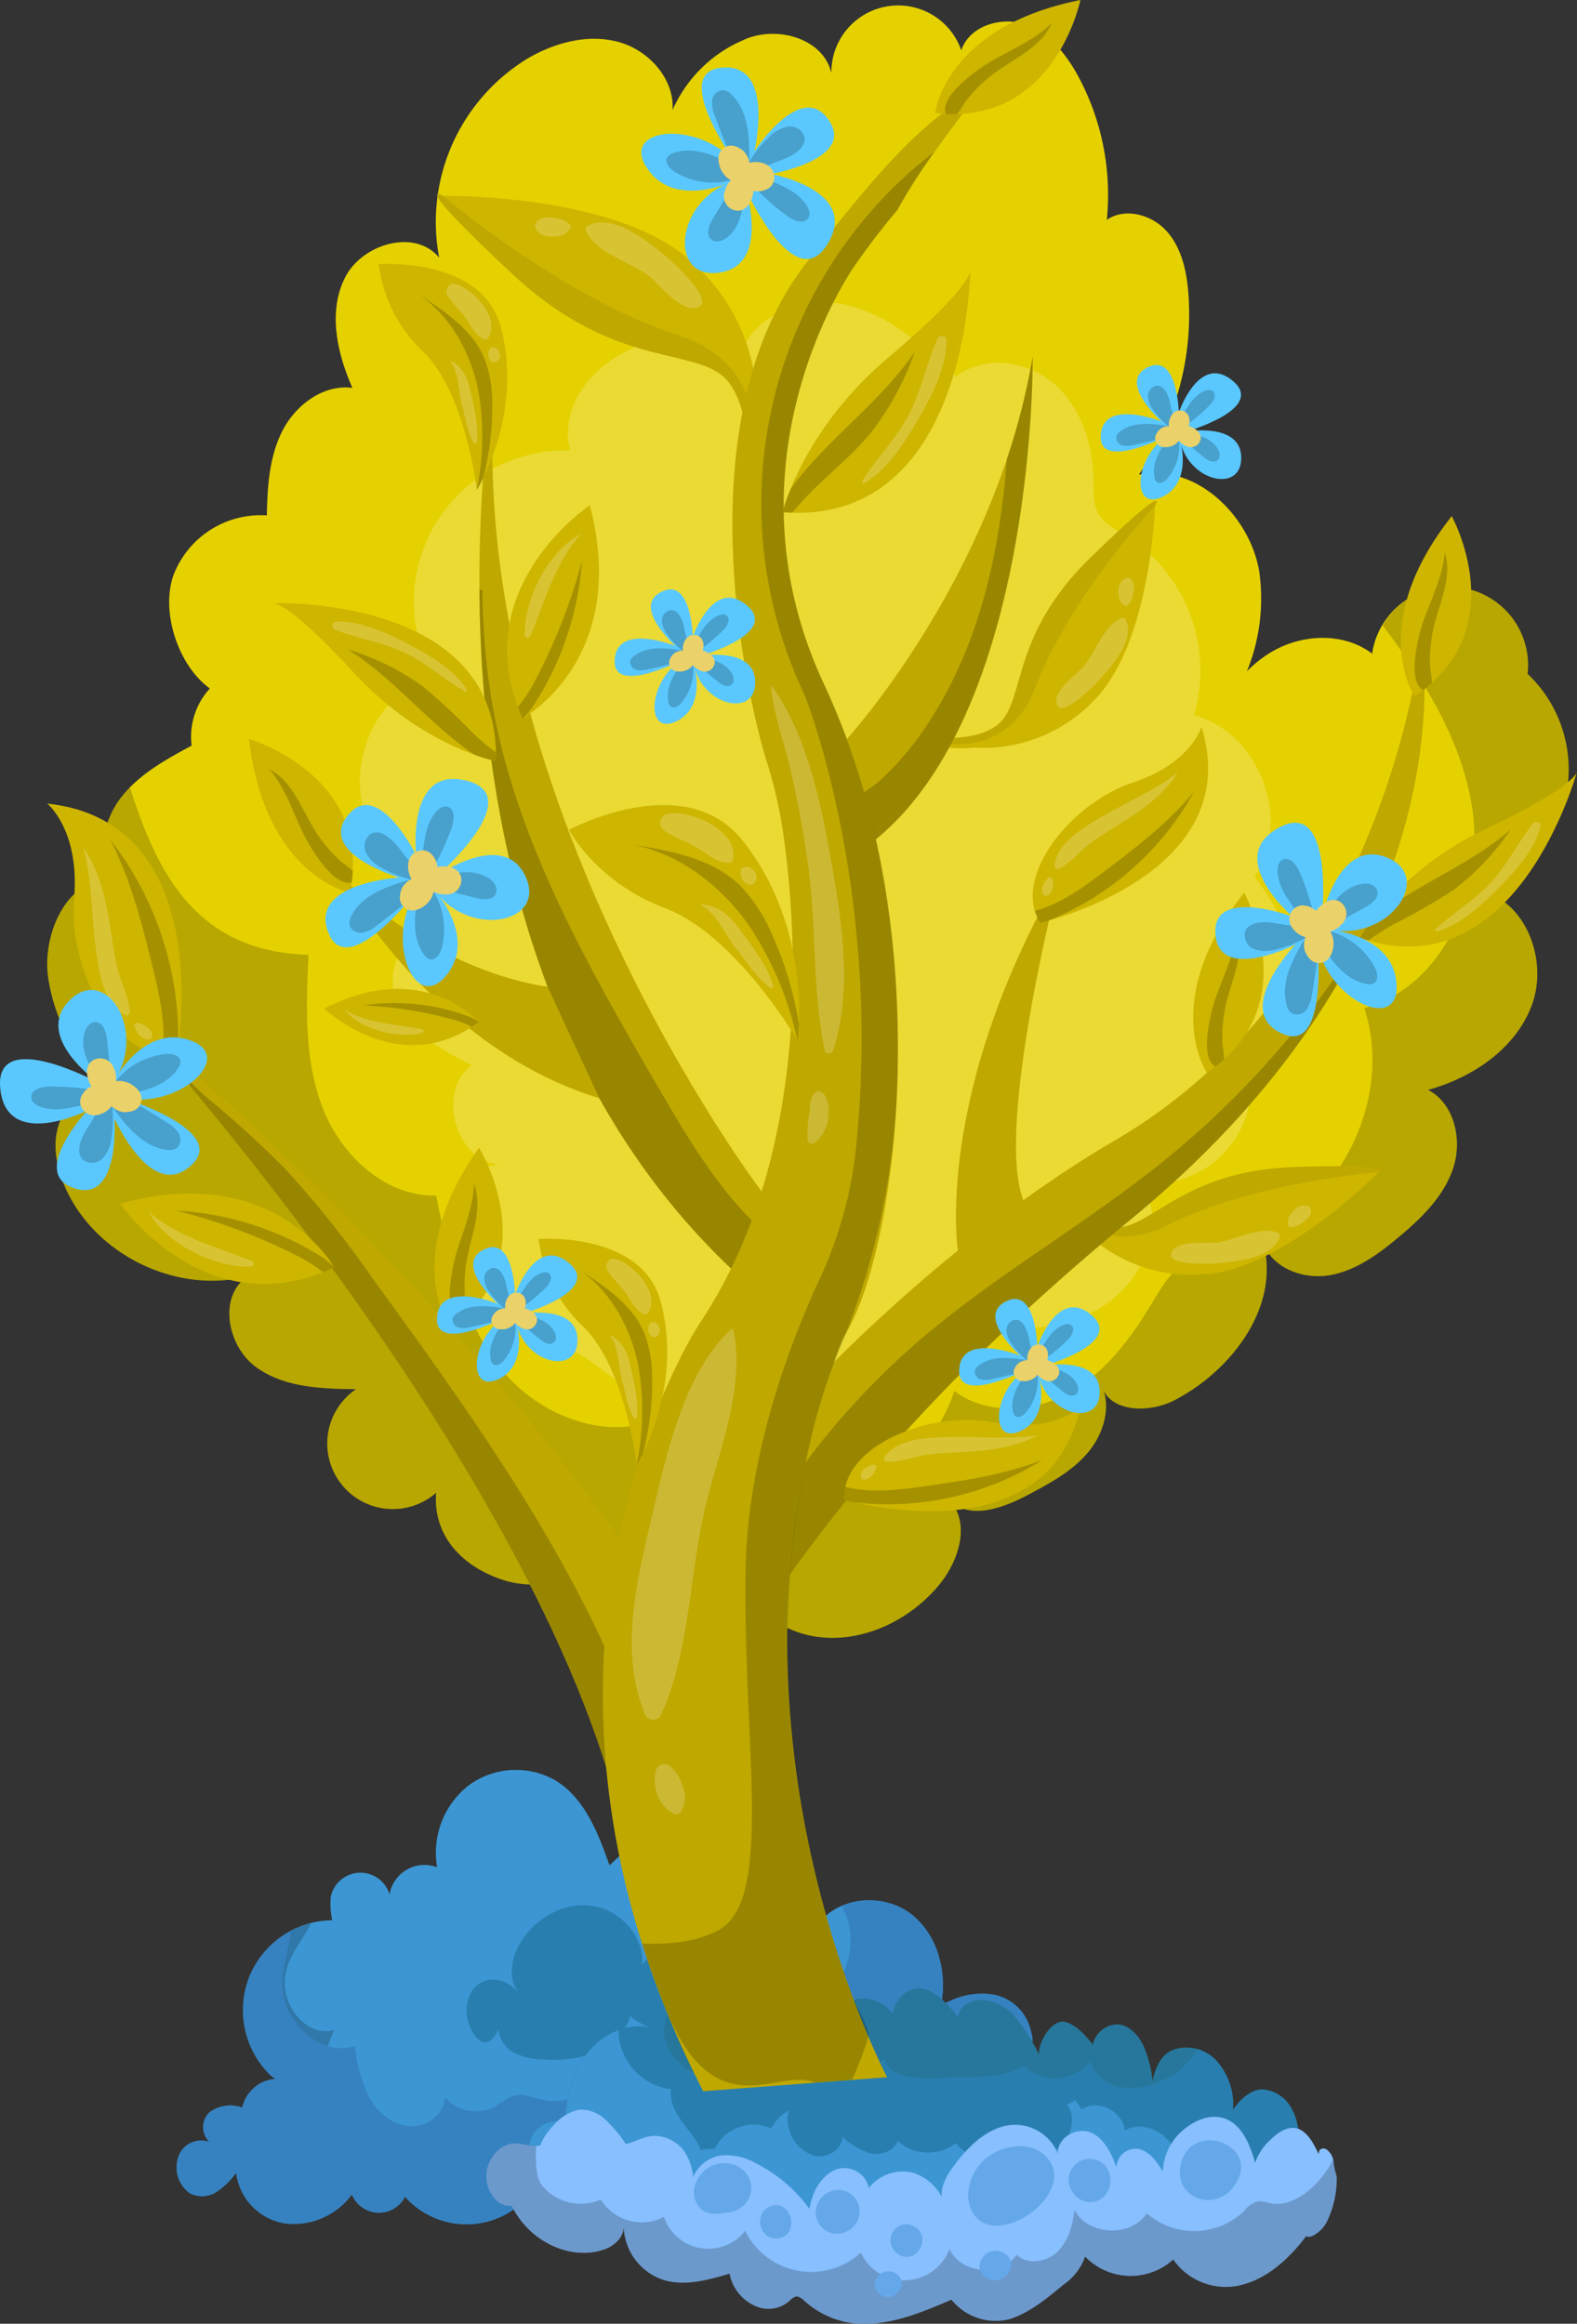 <svg xmlns="http://www.w3.org/2000/svg" xmlns:xlink="http://www.w3.org/1999/xlink" width="240.139" height="353.829" viewBox="0 0 240.139 353.829">
  <rect x="0" y="0" width="240.139" height="353.829" fill="#333333" stroke="none"/>
  <defs>
    <clipPath id="clip-path">
      <rect id="Rectangle_129" data-name="Rectangle 129" width="59.777" height="45.839" transform="translate(330.448 292.848)" fill="none"/>
    </clipPath>
    <clipPath id="clip-path-2">
      <rect id="Rectangle_130" data-name="Rectangle 130" width="38.225" height="30.763" transform="translate(422.576 291.048)" fill="none"/>
    </clipPath>
    <clipPath id="clip-path-3">
      <rect id="Rectangle_131" data-name="Rectangle 131" width="129.501" height="27.469" transform="translate(377.624 326.359)" fill="none"/>
    </clipPath>
    <clipPath id="clip-path-4">
      <rect id="Rectangle_132" data-name="Rectangle 132" width="231.698" height="160.065" transform="translate(310.751 89.333)" fill="none"/>
    </clipPath>
    <clipPath id="clip-path-5">
      <rect id="Rectangle_133" data-name="Rectangle 133" width="142.201" height="172.67" transform="translate(358.357 46.052)" fill="none"/>
    </clipPath>
    <clipPath id="clip-path-6">
      <rect id="Rectangle_134" data-name="Rectangle 134" width="17.74" height="13.035" transform="translate(392.75 33.875)" fill="none"/>
    </clipPath>
    <clipPath id="clip-path-7">
      <rect id="Rectangle_135" data-name="Rectangle 135" width="5.422" height="2.92" transform="translate(385.063 33.105)" fill="none"/>
    </clipPath>
    <clipPath id="clip-path-8">
      <rect id="Rectangle_136" data-name="Rectangle 136" width="10.916" height="13.718" transform="translate(464.408 94.095)" fill="none"/>
    </clipPath>
    <clipPath id="clip-path-9">
      <rect id="Rectangle_137" data-name="Rectangle 137" width="2.36" height="4.316" transform="translate(473.891 87.991)" fill="none"/>
    </clipPath>
    <clipPath id="clip-path-10">
      <rect id="Rectangle_138" data-name="Rectangle 138" width="16.595" height="5.006" transform="translate(481.875 187.415)" fill="none"/>
    </clipPath>
    <clipPath id="clip-path-11">
      <rect id="Rectangle_139" data-name="Rectangle 139" width="3.524" height="3.341" transform="translate(499.687 183.518)" fill="none"/>
    </clipPath>
    <clipPath id="clip-path-12">
      <rect id="Rectangle_140" data-name="Rectangle 140" width="72.182" height="121.297" transform="translate(329.244 161.514)" fill="none"/>
    </clipPath>
    <clipPath id="clip-path-13">
      <rect id="Rectangle_141" data-name="Rectangle 141" width="97.295" height="113.226" transform="translate(414.302 141.537)" fill="none"/>
    </clipPath>
    <clipPath id="clip-path-14">
      <rect id="Rectangle_142" data-name="Rectangle 142" width="42.778" height="106.344" transform="translate(376.574 89.8)" fill="none"/>
    </clipPath>
    <clipPath id="clip-path-15">
      <rect id="Rectangle_143" data-name="Rectangle 143" width="30.519" height="77.782" transform="translate(430.305 54.266)" fill="none"/>
    </clipPath>
    <clipPath id="clip-path-16">
      <rect id="Rectangle_144" data-name="Rectangle 144" width="44.493" height="294.411" transform="translate(401.361 23.142)" fill="none"/>
    </clipPath>
    <clipPath id="clip-path-17">
      <rect id="Rectangle_145" data-name="Rectangle 145" width="26.091" height="29.975" transform="translate(399.131 128.456)" fill="none"/>
    </clipPath>
    <clipPath id="clip-path-18">
      <rect id="Rectangle_146" data-name="Rectangle 146" width="11.131" height="7.55" transform="translate(404.128 123.834)" fill="none"/>
    </clipPath>
    <clipPath id="clip-path-19">
      <rect id="Rectangle_147" data-name="Rectangle 147" width="2.427" height="2.736" transform="translate(416.322 131.977)" fill="none"/>
    </clipPath>
    <clipPath id="clip-path-20">
      <rect id="Rectangle_148" data-name="Rectangle 148" width="10.92" height="12.789" transform="translate(410.4 137.696)" fill="none"/>
    </clipPath>
    <clipPath id="clip-path-21">
      <rect id="Rectangle_149" data-name="Rectangle 149" width="11.506" height="29.993" transform="translate(367.015 44.604)" fill="none"/>
    </clipPath>
    <clipPath id="clip-path-22">
      <rect id="Rectangle_150" data-name="Rectangle 150" width="6.837" height="8.482" transform="translate(371.56 43.227)" fill="none"/>
    </clipPath>
    <clipPath id="clip-path-23">
      <rect id="Rectangle_151" data-name="Rectangle 151" width="1.768" height="2.337" transform="translate(377.925 52.832)" fill="none"/>
    </clipPath>
    <clipPath id="clip-path-24">
      <rect id="Rectangle_152" data-name="Rectangle 152" width="4.081" height="12.636" transform="translate(372.169 54.939)" fill="none"/>
    </clipPath>
    <clipPath id="clip-path-25">
      <rect id="Rectangle_153" data-name="Rectangle 153" width="11.505" height="29.993" transform="translate(391.37 193.035)" fill="none"/>
    </clipPath>
    <clipPath id="clip-path-26">
      <rect id="Rectangle_154" data-name="Rectangle 154" width="6.838" height="8.482" transform="translate(395.914 191.657)" fill="none"/>
    </clipPath>
    <clipPath id="clip-path-27">
      <rect id="Rectangle_155" data-name="Rectangle 155" width="1.768" height="2.337" transform="translate(402.28 201.263)" fill="none"/>
    </clipPath>
    <clipPath id="clip-path-28">
      <rect id="Rectangle_156" data-name="Rectangle 156" width="4.082" height="12.636" transform="translate(396.523 203.369)" fill="none"/>
    </clipPath>
    <clipPath id="clip-path-29">
      <rect id="Rectangle_157" data-name="Rectangle 157" width="11.131" height="56.003" transform="translate(420.954 104.409)" fill="none"/>
    </clipPath>
    <clipPath id="clip-path-30">
      <rect id="Rectangle_158" data-name="Rectangle 158" width="3.24" height="8.007" transform="translate(426.486 166.144)" fill="none"/>
    </clipPath>
    <clipPath id="clip-path-31">
      <rect id="Rectangle_159" data-name="Rectangle 159" width="20.147" height="24.484" transform="translate(422.718 53.569)" fill="none"/>
    </clipPath>
    <clipPath id="clip-path-32">
      <rect id="Rectangle_160" data-name="Rectangle 160" width="12.893" height="22.453" transform="translate(434.802 51.137)" fill="none"/>
    </clipPath>
    <clipPath id="clip-path-33">
      <rect id="Rectangle_161" data-name="Rectangle 161" width="22.934" height="16.875" transform="translate(510.65 126.322)" fill="none"/>
    </clipPath>
    <clipPath id="clip-path-34">
      <rect id="Rectangle_162" data-name="Rectangle 162" width="16.061" height="16.674" transform="translate(522.117 125.14)" fill="none"/>
    </clipPath>
    <clipPath id="clip-path-35">
      <rect id="Rectangle_163" data-name="Rectangle 163" width="22.545" height="17.016" transform="translate(356.528 98.891)" fill="none"/>
    </clipPath>
    <clipPath id="clip-path-36">
      <rect id="Rectangle_164" data-name="Rectangle 164" width="20.464" height="10.67" transform="translate(354.202 94.647)" fill="none"/>
    </clipPath>
    <clipPath id="clip-path-37">
      <rect id="Rectangle_165" data-name="Rectangle 165" width="9.772" height="23.977" transform="translate(382.419 85.399)" fill="none"/>
    </clipPath>
    <clipPath id="clip-path-38">
      <rect id="Rectangle_166" data-name="Rectangle 166" width="8.518" height="15.812" transform="translate(383.473 81.324)" fill="none"/>
    </clipPath>
    <clipPath id="clip-path-39">
      <rect id="Rectangle_167" data-name="Rectangle 167" width="24.125" height="9.398" transform="translate(330.347 184.328)" fill="none"/>
    </clipPath>
    <clipPath id="clip-path-40">
      <rect id="Rectangle_168" data-name="Rectangle 168" width="15.944" height="8.266" transform="translate(326.277 184.595)" fill="none"/>
    </clipPath>
    <clipPath id="clip-path-41">
      <rect id="Rectangle_169" data-name="Rectangle 169" width="17.623" height="3.607" transform="translate(358.85 152.736)" fill="none"/>
    </clipPath>
    <clipPath id="clip-path-42">
      <rect id="Rectangle_170" data-name="Rectangle 170" width="11.941" height="3.719" transform="translate(356.123 153.846)" fill="none"/>
    </clipPath>
    <clipPath id="clip-path-43">
      <rect id="Rectangle_171" data-name="Rectangle 171" width="10.339" height="32.834" transform="translate(320.379 127.875)" fill="none"/>
    </clipPath>
    <clipPath id="clip-path-44">
      <rect id="Rectangle_172" data-name="Rectangle 172" width="7.019" height="25.458" transform="translate(316.3 129.162)" fill="none"/>
    </clipPath>
    <clipPath id="clip-path-45">
      <rect id="Rectangle_173" data-name="Rectangle 173" width="2.715" height="2.52" transform="translate(324.017 155.751)" fill="none"/>
    </clipPath>
    <clipPath id="clip-path-46">
      <rect id="Rectangle_174" data-name="Rectangle 174" width="24.232" height="19.939" transform="translate(461.148 120.569)" fill="none"/>
    </clipPath>
    <clipPath id="clip-path-47">
      <rect id="Rectangle_175" data-name="Rectangle 175" width="18.737" height="14.654" transform="translate(464.149 117.669)" fill="none"/>
    </clipPath>
    <clipPath id="clip-path-48">
      <rect id="Rectangle_176" data-name="Rectangle 176" width="1.707" height="2.846" transform="translate(462.228 133.574)" fill="none"/>
    </clipPath>
    <clipPath id="clip-path-49">
      <rect id="Rectangle_177" data-name="Rectangle 177" width="30.155" height="6.726" transform="translate(432.121 222.309)" fill="none"/>
    </clipPath>
    <clipPath id="clip-path-50">
      <rect id="Rectangle_178" data-name="Rectangle 178" width="23.319" height="4.035" transform="translate(438.173 218.549)" fill="none"/>
    </clipPath>
    <clipPath id="clip-path-51">
      <rect id="Rectangle_179" data-name="Rectangle 179" width="2.398" height="2.302" transform="translate(434.619 223.007)" fill="none"/>
    </clipPath>
    <clipPath id="clip-path-52">
      <rect id="Rectangle_180" data-name="Rectangle 180" width="15.938" height="59.601" transform="translate(399.766 202.262)" fill="none"/>
    </clipPath>
    <clipPath id="clip-path-53">
      <rect id="Rectangle_181" data-name="Rectangle 181" width="4.602" height="7.628" transform="translate(403.261 268.617)" fill="none"/>
    </clipPath>
    <clipPath id="clip-path-54">
      <rect id="Rectangle_182" data-name="Rectangle 182" width="4.975" height="21.01" transform="translate(518.975 84.077)" fill="none"/>
    </clipPath>
    <clipPath id="clip-path-55">
      <rect id="Rectangle_183" data-name="Rectangle 183" width="4.975" height="21.01" transform="translate(487.359 141.403)" fill="none"/>
    </clipPath>
    <clipPath id="clip-path-56">
      <rect id="Rectangle_184" data-name="Rectangle 184" width="12.677" height="17.265" transform="translate(344.609 117.15)" fill="none"/>
    </clipPath>
    <clipPath id="clip-path-57">
      <rect id="Rectangle_185" data-name="Rectangle 185" width="4.222" height="21.152" transform="translate(372.031 180.305)" fill="none"/>
    </clipPath>
    <clipPath id="clip-path-58">
      <rect id="Rectangle_186" data-name="Rectangle 186" width="16.257" height="13.879" transform="translate(447.463 3.492)" fill="none"/>
    </clipPath>
    <clipPath id="clip-path-59">
      <rect id="Rectangle_187" data-name="Rectangle 187" width="15.761" height="14.809" transform="translate(399.521 92.904)" fill="none"/>
    </clipPath>
    <clipPath id="clip-path-60">
      <rect id="Rectangle_188" data-name="Rectangle 188" width="15.762" height="14.809" transform="translate(451.983 200.953)" fill="none"/>
    </clipPath>
    <clipPath id="clip-path-61">
      <rect id="Rectangle_189" data-name="Rectangle 189" width="15.761" height="14.809" transform="translate(372.461 193.061)" fill="none"/>
    </clipPath>
    <clipPath id="clip-path-62">
      <rect id="Rectangle_190" data-name="Rectangle 190" width="15.761" height="14.809" transform="translate(473.532 58.733)" fill="none"/>
    </clipPath>
    <clipPath id="clip-path-63">
      <rect id="Rectangle_191" data-name="Rectangle 191" width="20.276" height="23.716" transform="translate(493.057 130.782)" fill="none"/>
    </clipPath>
    <clipPath id="clip-path-64">
      <rect id="Rectangle_192" data-name="Rectangle 192" width="22.432" height="23.294" transform="translate(356.765 122.795)" fill="none"/>
    </clipPath>
    <clipPath id="clip-path-65">
      <rect id="Rectangle_193" data-name="Rectangle 193" width="21.789" height="23.042" transform="translate(405.043 13.719)" fill="none"/>
    </clipPath>
    <clipPath id="clip-path-66">
      <rect id="Rectangle_194" data-name="Rectangle 194" width="22.719" height="21.436" transform="translate(308.325 155.636)" fill="none"/>
    </clipPath>
  </defs>
  <g id="Group_584" data-name="Group 584" transform="translate(-992.565 -3530)">
    <path id="Path_451" data-name="Path 451" d="M460.343,308.531a7.151,7.151,0,0,0-5.7-4.845,11.388,11.388,0,0,0-7.565,1.618,1.567,1.567,0,0,0-.245.181c1.031-5.089-.417-10.827-4.491-14.01-4.348-3.4-11.673-2.7-14.485,2.047-.816-2.815-2.482-5.638-5.225-6.672s-6.5.693-6.6,3.622c-.19-4.2-5.321-7.327-9.141-5.564.482-2.476-2.189-4.665-4.711-4.627s-3.86,2.116-5.812,3.712c-1.736-4.9-3.77-10.185-8.216-12.885a12.116,12.116,0,0,0-13.221.749,13.038,13.038,0,0,0-4.807,12.461,5.4,5.4,0,0,0-7.241,4.154,4.616,4.616,0,0,0-8.938.3,11.619,11.619,0,0,0,.215,3.619,13.718,13.718,0,0,0-9.576,23.439,3.114,3.114,0,0,0,1.006.707,5.612,5.612,0,0,0-5.138,4.378,5.3,5.3,0,0,0-5.016.746,3.143,3.143,0,0,0,.038,4.5,3.684,3.684,0,0,0-4.451,1.583,4.816,4.816,0,0,0,.218,4.907,3.92,3.92,0,0,0,1.432,1.4,4.07,4.07,0,0,0,3.927-.342,12,12,0,0,0,2.93-2.874,8.918,8.918,0,0,0,7.68,7.751,11.037,11.037,0,0,0,9.938-4.451,4.45,4.45,0,0,0,8.092.347,12.525,12.525,0,0,0,20.648-2.891c3.63-7.547,15.546-8.775,23.9-9.355s16.8-.076,25.064-1.434c7.959-1.308,15.527-4.306,23.023-7.284a6.316,6.316,0,0,0,2.345-1.351c.988-1.044.5-2.256.124-3.643" transform="translate(689 3530)" fill="#3c96d3"/>
    <g id="Group_387" data-name="Group 387" transform="translate(689 3530)" opacity="0.2" style="mix-blend-mode: overlay;isolation: isolate">
      <g id="Group_386" data-name="Group 386">
        <g id="Group_385" data-name="Group 385" clip-path="url(#clip-path)">
          <path id="Path_452" data-name="Path 452" d="M385.885,331.6a11.7,11.7,0,0,1,4.34-4.723c-.162-.067-.326-.128-.485-.2a8.336,8.336,0,0,1-8.688,2.559,7.946,7.946,0,0,0-2.833-.694c-.977.067-1.982,1-1.658,1.921a7.465,7.465,0,0,1-7.994-3.892,3.1,3.1,0,0,1-4.895.739c-.8-.9-1.041-2.285-2.058-2.932-.961-.61-2.206-.318-3.342-.386-3.022-.183-5.3-3.139-5.692-6.141s.675-5.993,1.89-8.766c-3.925,1.182-7.7-3.24-7.526-7.336.153-3.732,2.477-5.8,3.96-8.9a13.682,13.682,0,0,0-6.323,22.987,3.157,3.157,0,0,0,1.006.707,5.609,5.609,0,0,0-5.138,4.377,5.3,5.3,0,0,0-5.016.747,3.144,3.144,0,0,0,.038,4.5,3.683,3.683,0,0,0-4.451,1.583,4.816,4.816,0,0,0,.218,4.906,3.935,3.935,0,0,0,1.432,1.4,4.069,4.069,0,0,0,3.928-.342,12.013,12.013,0,0,0,2.929-2.873,8.917,8.917,0,0,0,7.68,7.75,11.037,11.037,0,0,0,9.938-4.45,4.45,4.45,0,0,0,8.092.347,12.524,12.524,0,0,0,20.648-2.892"/>
        </g>
      </g>
    </g>
    <g id="Group_390" data-name="Group 390" transform="translate(689 3530)" opacity="0.2" style="mix-blend-mode: overlay;isolation: isolate">
      <g id="Group_389" data-name="Group 389">
        <g id="Group_388" data-name="Group 388" clip-path="url(#clip-path-2)">
          <path id="Path_453" data-name="Path 453" d="M460.219,312.174c.987-1.044.5-2.256.123-3.643a7.149,7.149,0,0,0-5.7-4.845,11.388,11.388,0,0,0-7.565,1.618,1.565,1.565,0,0,0-.245.181c1.032-5.089-.416-10.827-4.49-14.01-.2-.154-.408-.29-.616-.427.793,3.232-.774,7.151-3.964,8.367,2.6,3.112,4.085,7.448,2.823,11.3s-5.855,6.605-9.585,5.012a20,20,0,0,1-8.421,6.081,91.738,91.738,0,0,0,12.274-1c7.959-1.308,15.528-4.306,23.024-7.284a6.31,6.31,0,0,0,2.345-1.351"/>
        </g>
      </g>
    </g>
    <path id="Path_454" data-name="Path 454" d="M454.64,303.686a11.383,11.383,0,0,0-7.565,1.619,1.5,1.5,0,0,0-.245.18c1.03-5.089-.417-10.827-4.491-14.01a10.805,10.805,0,0,0-10.61-1.272c2.5,4.4,1.477,10.848-2.836,13.717,1.99,2.452,1.04,6.336-1.222,8.54s-5.44,3.137-8.491,3.951c-8,2.135-16.973,3.876-24.193-.177a8.562,8.562,0,0,1-8.7,3.527c-1.474-.317-2.958-1.036-4.42-.667a12.806,12.806,0,0,0-2.927,1.666,6.23,6.23,0,0,1-7.632-1.444c-.035,2.651-2.889,4.667-5.528,4.419s-4.858-2.242-6.1-4.585a24.16,24.16,0,0,1-2.083-7.635c-4.464,1.518-9.341-2.279-10.668-6.8-1.047-3.57.484-7.263.938-10.656a13.91,13.91,0,0,0-6.307,6.869,14.06,14.06,0,0,0,3.02,14.91,3.145,3.145,0,0,0,1.006.707,5.608,5.608,0,0,0-5.138,4.377,5.3,5.3,0,0,0-5.016.747,3.142,3.142,0,0,0,.038,4.5,3.686,3.686,0,0,0-4.452,1.584,4.816,4.816,0,0,0,.219,4.906,3.925,3.925,0,0,0,1.431,1.4,4.069,4.069,0,0,0,3.928-.342,12.017,12.017,0,0,0,2.93-2.873,8.916,8.916,0,0,0,7.68,7.75,11.039,11.039,0,0,0,9.938-4.45,4.45,4.45,0,0,0,8.092.347,12.523,12.523,0,0,0,20.647-2.892c3.63-7.547,15.547-8.775,23.9-9.354s16.8-.076,25.065-1.435c7.959-1.308,15.527-4.306,23.023-7.284a6.318,6.318,0,0,0,2.345-1.351c.988-1.043.5-2.256.124-3.643a7.151,7.151,0,0,0-5.7-4.845" transform="translate(689 3530)" fill="#3682c1"/>
    <path id="Path_455" data-name="Path 455" d="M382.573,303.514c-1.725-2.142-1.174-5.381.243-7.738,2.233-3.713,6.631-6.2,10.92-5.586s7.98,4.679,7.627,9a5.968,5.968,0,0,1,10.8,2.031,3.353,3.353,0,0,1,5.157.13,4.1,4.1,0,0,1-.825,5.379,5.3,5.3,0,0,1-5.655.448,8.735,8.735,0,0,1-11.262-.168,9.026,9.026,0,0,1-5.346,5.518,18.283,18.283,0,0,1-7.81,1.071,10.315,10.315,0,0,1-4.519-.988,4.625,4.625,0,0,1-2.436-3.569c-2.27,4.8-5.142-.5-4.854-3.395.469-4.721,5.194-5.561,7.959-2.129" transform="translate(689 3530)" fill="#287faf"/>
    <path id="Path_456" data-name="Path 456" d="M500.93,331.218c.481-3.341.9-7.042-.562-9.895a5.545,5.545,0,0,0-4.394-3.16c-1.762-.111-3.564,1.433-4.673,3.138a9.979,9.979,0,0,0-2.594-7.618,6.172,6.172,0,0,0-6.583-1.538c-1.639.632-2.755,2.721-3.027,4.813a18.331,18.331,0,0,0-1.43-5.514c-.814-1.659-2.167-3.016-3.735-3.191a3.859,3.859,0,0,0-3.946,3.063c-1.254-1.512-2.618-3.1-4.349-3.47s-3.933,2.795-3.865,4.964a28.46,28.46,0,0,0-3.527-5.551,7.158,7.158,0,0,0-5.144-2.745c-1.531.011-3.466.768-3.616,2.651-1.485-1.819-3.077-3.714-5.115-4.313s-4.494,1.215-4.864,3.769a5.783,5.783,0,0,0-5.654-2.234,6.977,6.977,0,0,0-4.756,4.45c.467.032-.01.92.229.421a4.334,4.334,0,0,0-5.75-1.937c-1.976,1.074-3.012,3.9-2.578,6.5a20.693,20.693,0,0,0-3.454-5.94c-1.5-1.6-3.621-2.531-5.524-1.79-.772.3-1.779.46-1.228,1.183a7.064,7.064,0,0,0-3.864-1.765,3.805,3.805,0,0,0-2.731.609,2.891,2.891,0,0,0-1.331,2.643,9.651,9.651,0,0,0-8.631,2.521,14.917,14.917,0,0,0-4.4,9.527c-.1,1.087-.374,2.937.421,2.452a4.677,4.677,0,0,0-5.292,1.4c-1.312,1.7-1.27,4.908.365,6.071Z" transform="translate(689 3530)" fill="#26779b"/>
    <path id="Path_457" data-name="Path 457" d="M500.368,321.324a5.54,5.54,0,0,0-4.394-3.16c-1.762-.112-3.564,1.432-4.673,3.137a9.981,9.981,0,0,0-2.594-7.617,6.577,6.577,0,0,0-2.833-1.674c-.036.072-.063.149-.1.219a11.368,11.368,0,0,1-5.859,4.828,10.071,10.071,0,0,1-5.994.7,5.7,5.7,0,0,1-4.3-3.929,6.9,6.9,0,0,1-10.2.69c-2.442,1.568-5.506,1.7-8.407,1.776l-5.8.159c-2.728.074-6.183-.336-7-2.939a6,6,0,0,1-9.376-.55c-2.7,4.192-9.755,4.433-12.732.435a4.646,4.646,0,0,1-4.985,2.835,7.853,7.853,0,0,1-5.082-3.288c-2.249-2.992-1.186-5.069-.475-7.4a3.274,3.274,0,0,0-1.359.571,2.892,2.892,0,0,0-1.33,2.644,9.648,9.648,0,0,0-8.631,2.521,14.914,14.914,0,0,0-4.4,9.527,7.554,7.554,0,0,0-.042,2.329,4.59,4.59,0,0,0-4.83,1.527c-1.311,1.7-1.269,4.908.366,6.07l115.6.483c.481-3.342.9-7.042-.562-9.895" transform="translate(689 3530)" fill="#287faf"/>
    <path id="Path_458" data-name="Path 458" d="M405.743,318.133a9.217,9.217,0,0,1-7.941-7.921,8.128,8.128,0,0,1-.036-1.08,10.409,10.409,0,0,0-3.532,2.15,14.925,14.925,0,0,0-4.4,9.528,7.554,7.554,0,0,0-.042,2.329,4.586,4.586,0,0,0-4.829,1.527c-1.311,1.7-1.27,4.908.366,6.07l23.389.1c5.18-4.035-3.625-7.146-2.977-12.7" transform="translate(689 3530)" fill="#3c96d3"/>
    <path id="Path_459" data-name="Path 459" d="M412.347,327.322a6.583,6.583,0,0,1,8.681-3.227,6.738,6.738,0,0,1,8.808-2.946,4.931,4.931,0,0,0,1.7.714c1.015.1,1.885-.649,2.7-1.263,2.906-2.188,7.731-2.735,9.709.319a4.977,4.977,0,0,1,8-.6c1.3-2.806,5.844-3.247,7.661-.743a5.624,5.624,0,0,1,8.627,1.629c2.454-1.653,6.392.273,6.593,3.225,2.407-1.5,5.792-.072,7.293,2.335s1.571,5.423,1.377,8.254c-1.851-1-4.1-.723-6.18-.387-11.552,1.871-22.971,4.671-34.627,5.705s-23.793.194-34.333-4.888c-2.653-1.279-6.837-2.86-4.22-6.13,1.093-1.367,8.408-2.456,8.217-1.994" transform="translate(689 3530)" fill="#287faf"/>
    <path id="Path_460" data-name="Path 460" d="M482.113,326.762c-1.5-2.407-4.886-3.837-7.293-2.335-.2-2.952-4.139-4.879-6.593-3.225a4.583,4.583,0,0,0-1-1.4,4.018,4.018,0,0,1-1.2.664c1.632,2.078.564,5.424-1.677,6.824s-5.165,1.208-7.649.308a5.644,5.644,0,0,1-7.6-1.26,6.947,6.947,0,0,1-8.85-.336c-.557,1.567-2.534,2.232-4.158,1.877a10.421,10.421,0,0,1-4.242-2.523c-.028,1.992-2.39,3.369-4.324,2.888a5.888,5.888,0,0,1-3.867-4.2,4.839,4.839,0,0,1,.017-2.672,6.238,6.238,0,0,0-2.654,2.725,6.582,6.582,0,0,0-8.68,3.227c.191-.463-7.124.626-8.218,1.993-2.616,3.271,1.568,4.852,4.22,6.13,10.541,5.082,22.677,5.922,34.334,4.888,4.787-.424,9.534-1.153,14.266-1.986q10.057-2.4,20.022-5.163c2.27-.631,4.657-1.367,6.391-2.9a9.457,9.457,0,0,0-1.249-3.524" transform="translate(689 3530)" fill="#3c96d3"/>
    <path id="Path_461" data-name="Path 461" d="M507.122,331.444a11.152,11.152,0,0,1-.495-2.333,2.676,2.676,0,0,0-1.119-1.855c-.6-.292-1.2-.013-1.119.781-.792-1.665-1.74-3.478-3.263-3.928-1.5-.443-3.021.613-4.223,1.819a8.609,8.609,0,0,0-2.047,2.935c-.061.158-.114.323-.162.49-.757-2.787-1.9-5.38-4.013-6.5s-4.658-.338-6.615,1.216a8.674,8.674,0,0,0-3.438,6.6c-.9-1.575-2.076-3.07-3.608-3.442a2.945,2.945,0,0,0-3.454,2.813c-.773-2.356-2.084-4.674-4.06-5.389s-4.946.745-4.851,3.289a7.025,7.025,0,0,0-8.21-4.194c-3.128.792-5.769,3.415-7.876,6.387a8.412,8.412,0,0,0-1.525,3.085,4.561,4.561,0,0,0-.08,1.29,7.567,7.567,0,0,0-4.369-3.674,6.566,6.566,0,0,0-6.724,2.324,3.813,3.813,0,0,0-5.331-2.677c-2.009,1.015-3.281,3.233-3.725,5.854a22.787,22.787,0,0,0-8.347-7.051,9.066,9.066,0,0,0-5.07-1.082,5.481,5.481,0,0,0-4.266,3.249,9.316,9.316,0,0,0-1.231-3.692,5.745,5.745,0,0,0-4.3-2.52c-1.628-.17-3.12.862-4.73,1.233a20.609,20.609,0,0,0-3.121-3.726,5.335,5.335,0,0,0-4.091-1.494,6.992,6.992,0,0,0-3.84,2.415,8.887,8.887,0,0,0-1.988,3c-1.088.307-2.657-.283-3.772-.3-2.111-.04-4.2,2.012-4.417,4.607s1.739,5.2,3.835,4.868c2.692,5.566,9.031,8.435,14.109,6.67,1.378-.479,2.892-1.688,2.96-3.368a8.813,8.813,0,0,0,6.194,8.059c3.259.917,6.661-.042,9.924-1a6.721,6.721,0,0,0,3.8,4.868,4.848,4.848,0,0,0,5.4-.8,2.152,2.152,0,0,1,.837-.573c.543-.126,1.04.348,1.479.757a13.694,13.694,0,0,0,11.027,3.276c3.859-.426,7.572-2,11.24-3.567a8.624,8.624,0,0,0,8.879,2.951c2.992-.95,5.626-3.118,8.194-5.249A8.677,8.677,0,0,0,468.8,343.6a9.647,9.647,0,0,0,13.424.444,9.712,9.712,0,0,0,10.542,3.833c3.776-.984,7.079-3.9,9.709-7.4.563.415,1.477-.32,2.035-.753a4.833,4.833,0,0,0,1.283-1.827,14.967,14.967,0,0,0,1.325-6.446" transform="translate(689 3530)" fill="#87bfff"/>
    <g id="Group_393" data-name="Group 393" transform="translate(689 3530)" opacity="0.2" style="mix-blend-mode: overlay;isolation: isolate">
      <g id="Group_392" data-name="Group 392">
        <g id="Group_391" data-name="Group 391" clip-path="url(#clip-path-3)">
          <path id="Path_462" data-name="Path 462" d="M504.515,339.717a4.831,4.831,0,0,0,1.282-1.827,14.967,14.967,0,0,0,1.326-6.446,11.09,11.09,0,0,1-.495-2.333c-.022-.093-.054-.183-.08-.275a14.6,14.6,0,0,1-3.518,4.551c-1.673,1.431-3.863,2.534-6.022,2.1a5.367,5.367,0,0,0-2-.287,4.127,4.127,0,0,0-1.988,1.462,11.008,11.008,0,0,1-14.83.36c-2.421,3.7-8.921,3.4-10.995-.5-.307,2.3-.93,4.7-2.586,6.321s-4.614,2.1-6.254.458c-2.284,3.493-8.542,2.955-10.2-.877A7.329,7.329,0,0,1,434.64,343a11.195,11.195,0,0,1-17.608-3.315,7.13,7.13,0,0,1-12.36-2.116,7.344,7.344,0,0,1-9.619-2.657,7.6,7.6,0,0,1-8.932-2.108c-1.054-1.338-.979-3.811-.917-6.061-1.011.028-2.23-.366-3.146-.383-2.111-.04-4.2,2.011-4.417,4.607s1.739,5.2,3.835,4.868c2.691,5.566,9.031,8.435,14.109,6.67,1.378-.479,2.892-1.688,2.96-3.368a8.811,8.811,0,0,0,6.194,8.058c3.259.918,6.661-.041,9.924-1a6.721,6.721,0,0,0,3.8,4.868,4.846,4.846,0,0,0,5.4-.8,2.167,2.167,0,0,1,.837-.573c.544-.126,1.04.348,1.48.756a13.69,13.69,0,0,0,11.026,3.277c3.86-.426,7.573-2,11.241-3.567a8.623,8.623,0,0,0,8.879,2.951c2.992-.95,5.626-3.118,8.194-5.249A8.682,8.682,0,0,0,468.8,343.6a9.646,9.646,0,0,0,13.423.444,9.713,9.713,0,0,0,10.543,3.833c3.776-.984,7.079-3.9,9.709-7.4.563.415,1.476-.32,2.035-.753"/>
        </g>
      </g>
    </g>
    <path id="Path_463" data-name="Path 463" d="M453.005,329.3c-.021.022-.041.045-.061.067-1.843,2.048-2.73,5.423-1.082,7.817,3.682,5.348,15.471-3.006,11.374-8.357-2.491-3.252-7.735-2.223-10.231.473" transform="translate(689 3530)" fill="#65a8ea"/>
    <path id="Path_464" data-name="Path 464" d="M459.066,337.2c.049-.037.1-.081.163-.127l-.059.034-.1.093" transform="translate(689 3530)" fill="#603526"/>
    <path id="Path_465" data-name="Path 465" d="M467.083,329.818a3.162,3.162,0,0,0-.173,3.961,3.084,3.084,0,0,0,4.382,1.012,3.522,3.522,0,0,0,.441-5.175,3.218,3.218,0,0,0-4.65.2" transform="translate(689 3530)" fill="#65a8ea"/>
    <path id="Path_466" data-name="Path 466" d="M491.86,327.9c-1.928-2.673-7.286-3.141-8.475,1.568-1.243,4.927,4.709,7.49,7.817,3.753,1.729-2.079,1.627-3.978.658-5.321" transform="translate(689 3530)" fill="#65a8ea"/>
    <path id="Path_467" data-name="Path 467" d="M431.3,333.445a3.464,3.464,0,0,0-3.5,3.755,3.223,3.223,0,0,0,2.964,2.921,3.454,3.454,0,0,0,3.586-2.585,3.258,3.258,0,0,0-3.054-4.091" transform="translate(689 3530)" fill="#65a8ea"/>
    <path id="Path_468" data-name="Path 468" d="M415.285,329.6a4.662,4.662,0,0,0-6,3.652,3.456,3.456,0,0,0,1.027,3.1c1.267,1.1,2.883.706,4.384.49l-.234.031a3.917,3.917,0,0,0,3.484-3.137,3.835,3.835,0,0,0-2.663-4.131" transform="translate(689 3530)" fill="#65a8ea"/>
    <path id="Path_469" data-name="Path 469" d="M421.022,335.891c-2.847.921-1.895,5.418,1.135,4.919,3.271-.538,1.973-5.925-1.135-4.919" transform="translate(689 3530)" fill="#65a8ea"/>
    <path id="Path_470" data-name="Path 470" d="M442.83,339.06a2.324,2.324,0,0,0-3.408.994,2.477,2.477,0,0,0,1.066,3.267c2.794,1.565,5.007-2.816,2.342-4.261" transform="translate(689 3530)" fill="#65a8ea"/>
    <path id="Path_471" data-name="Path 471" d="M439.964,346.162c-2.354-1.406-4.584,2.094-2.107,3.37,2.148,1.106,4.287-2.068,2.107-3.37" transform="translate(689 3530)" fill="#65a8ea"/>
    <path id="Path_472" data-name="Path 472" d="M456.409,343.053c-2.562-1.5-5.191,2.139-2.633,3.8,2.436,1.581,5.472-2.139,2.633-3.8" transform="translate(689 3530)" fill="#65a8ea"/>
    <path id="Path_473" data-name="Path 473" d="M542.042,121.1a20.025,20.025,0,0,0-5.86-18.488,11.942,11.942,0,0,0-23.68-3.085c-4.5-3.428-11.2-2.993-15.923.119a18.5,18.5,0,0,0-3.135,2.561,29.334,29.334,0,0,0,1.862-15.261c-1.495-8.606-9.777-16.446-18.328-14.662a42.775,42.775,0,0,0,7.557-27.523c-.258-3.4-1.01-6.94-3.26-9.5s-6.368-3.723-9.171-1.785a38.068,38.068,0,0,0-4.2-21.579c-1.839-3.471-4.439-6.819-8.137-8.144s-8.585.178-9.823,3.907a10.173,10.173,0,0,0-19.781,3.469c-1.226-5.384-8.559-7.369-13.534-4.971a20.616,20.616,0,0,0-10.648,10.593c.288-4.753-3.606-9.085-8.2-10.351s-9.572.038-13.7,2.406A29.143,29.143,0,0,0,370.44,39.232c-3.686-4.475-11.731-2.127-14.342,3.049s-1.21,11.477,1.13,16.781c-4.387-.572-8.6,2.557-10.63,6.488s-2.318,8.508-2.4,12.931a14.22,14.22,0,0,0-14.156,8.939c-2.092,5.619.618,13.906,5.48,17.413a10.855,10.855,0,0,0-2.776,8.7c-3.988,2.153-8.1,4.412-10.84,8.021s-3.718,8.976-1.049,12.638c-6.755-1.058-10.9,7.755-9.974,14.53a27.039,27.039,0,0,0,10.284,17.648c-3.251-1.256-7.087,1.046-8.422,4.266s-.662,6.952.739,10.143c4.509,10.267,16.936,16.331,27.8,13.567-4.474,2.948-3.172,10.445,1.1,13.684s10.036,3.439,15.395,3.5a9.987,9.987,0,1,0,12.2,15.766c-.528,6.8,4.328,11.611,10.883,13.486a15.411,15.411,0,0,0,17.354-7.469c.287,4.878,2.911,7.934,7.8,8.084s7.856-1.1,8.442-5.954c.377,6.963,6.6,12.825,13.507,13.786s13.985-2.425,18.481-7.755c3.064-3.633,4.937-9.369,1.8-12.935,3.1,2.925,8.119,1.062,11.881-.934,3.284-1.742,6.65-3.55,9.059-6.381s3.667-6.965,2.118-10.344c1.1,4.21,7.229,4.333,11.094,2.334,8.766-4.534,16.051-14.255,13.571-23.807,1.458,3.735,6.08,5.437,10.034,4.771s7.344-3.139,10.426-5.7c3.5-2.915,6.951-6.234,8.4-10.554s.234-9.85-3.8-11.969c6.844-1.9,13.419-6.341,15.832-13.02s-.839-15.456-7.687-17.335a20.024,20.024,0,0,0,12.878-14.5" transform="translate(689 3530)" fill="#e5d100"/>
    <g id="Group_396" data-name="Group 396" transform="translate(689 3530)" opacity="0.2" style="mix-blend-mode: overlay;isolation: isolate">
      <g id="Group_395" data-name="Group 395">
        <g id="Group_394" data-name="Group 394" clip-path="url(#clip-path-4)">
          <path id="Path_474" data-name="Path 474" d="M542.042,121.1a20.025,20.025,0,0,0-5.86-18.488,11.879,11.879,0,0,0-22.059-7.386c6.278,8.316,11.871,17.23,13.557,27.4,2.09,12.6-4.044,27.527-16.374,30.866,4.716,14.324-4.449,31.651-18.943,35.813-2.869.824-5.956,1.229-8.407,2.931-2.37,1.644-3.817,4.275-5.313,6.741-3.167,5.224-7.065,10.249-12.427,13.177s-12.455,3.327-17.335-.349a23.282,23.282,0,0,1-43.1,3.083c-8.049,5.284-19.517,1.3-25.64-6.129s-8.243-17.278-10.171-26.711c-7.807.179-14.548-6.207-17.327-13.5s-2.46-15.356-2.1-23.157c-17.031-.5-23.009-12.317-27.185-25.489a17.153,17.153,0,0,0-1.457,1.655c-2.74,3.61-3.718,8.976-1.049,12.638-6.755-1.058-10.9,7.755-9.974,14.53a27.039,27.039,0,0,0,10.284,17.648c-3.251-1.256-7.087,1.046-8.422,4.266s-.662,6.952.739,10.143c4.509,10.267,16.936,16.331,27.8,13.567-4.474,2.948-3.172,10.445,1.1,13.684s10.036,3.439,15.395,3.5a9.987,9.987,0,1,0,12.2,15.766c-.528,6.8,4.328,11.611,10.883,13.486a15.411,15.411,0,0,0,17.354-7.469c.287,4.878,2.911,7.934,7.8,8.084s7.856-1.1,8.442-5.954c.377,6.963,6.6,12.825,13.507,13.786s13.985-2.425,18.481-7.755c3.064-3.633,4.937-9.369,1.8-12.935,3.1,2.925,8.119,1.062,11.881-.934,3.284-1.742,6.65-3.55,9.059-6.381s3.667-6.965,2.118-10.344c1.1,4.21,7.229,4.333,11.094,2.334,8.766-4.534,16.051-14.255,13.571-23.807,1.458,3.735,6.08,5.437,10.034,4.771s7.344-3.139,10.426-5.7c3.5-2.915,6.951-6.234,8.4-10.554s.234-9.85-3.8-11.969c6.844-1.9,13.419-6.341,15.832-13.02s-.839-15.456-7.687-17.335a20.024,20.024,0,0,0,12.878-14.5"/>
        </g>
      </g>
    </g>
    <g id="Group_399" data-name="Group 399" transform="translate(689 3530)" opacity="0.2" style="mix-blend-mode: overlay;isolation: isolate">
      <g id="Group_398" data-name="Group 398">
        <g id="Group_397" data-name="Group 397" clip-path="url(#clip-path-5)">
          <path id="Path_475" data-name="Path 475" d="M376.018,198.451c-3.146-3.2-5.332-7.607-4.909-12.072s3.966-8.726,8.44-9.054c-6.678-.71-9.543-11.074-4.179-15.113-4.551-2.344-9.443-5.045-11.424-9.766s1.267-11.63,6.346-10.988c-5.491-5.644-10.69-12.21-11.776-20.009s3.493-16.847,11.268-18.1A23.049,23.049,0,0,1,390.417,68.6c-1.191-4,.535-8.437,3.452-11.419s6.849-4.742,10.788-6.116c2.284-.8,4.731-1.494,7.1-.982s4.548,2.637,4.3,5.043c1.2-6.726,9.444-10.2,16.121-8.752S444.2,52.656,449.2,57.308c4.3-3.349,10.953-2.39,15.016,1.246s5.814,9.31,5.879,14.763c.02,1.7-.079,3.51.775,4.981.882,1.519,2.577,2.328,4.088,3.227a24.329,24.329,0,0,1,10.433,27.395c9.932,2.549,15.028,16.114,9.23,24.572,2.986,4.056,5.768,8.6,5.933,13.639s-3.223,10.5-8.239,10.942a15.088,15.088,0,0,1-15,22.1c4.4,6.458-.119,15.907-7.07,19.477s-15.22,2.953-23,2.248a22.884,22.884,0,0,1-36.616,11.658c-9.691.97-10.964-2.077-17.86-6.745-5.34-3.615-11.819-3.345-16.75-8.357" fill="#fff"/>
        </g>
      </g>
    </g>
    <path id="Path_476" data-name="Path 476" d="M416.63,75.69s2.359-11.593-2.045-17.411-16.812-1.44-32.938-16.5-10.632-11.949-10.632-11.949l32.107,12.723L415.884,54.17s5.609,10.638.746,21.52" transform="translate(689 3530)" fill="#bfa800"/>
    <path id="Path_477" data-name="Path 477" d="M418.815,62.269a29.209,29.209,0,0,0-10.467-22.882c-11.549-9.987-37.333-9.554-37.333-9.554s18.09,15.437,35.75,21.189S416.63,75.69,416.63,75.69s3.244-5.162,2.185-13.421" transform="translate(689 3530)" fill="#ceb500"/>
    <g id="Group_402" data-name="Group 402" transform="translate(689 3530)" opacity="0.2" style="mix-blend-mode: overlay;isolation: isolate">
      <g id="Group_401" data-name="Group 401">
        <g id="Group_400" data-name="Group 400" clip-path="url(#clip-path-6)">
          <path id="Path_478" data-name="Path 478" d="M393.027,34.394c3.883-2.011,9.066,2.312,11.937,4.637.551.446,7.528,6.634,4.961,7.717s-5.954-3.529-7.634-4.791c-2.832-2.128-8-3.423-9.477-6.784a.583.583,0,0,1,.213-.779" fill="#fff"/>
        </g>
      </g>
    </g>
    <g id="Group_405" data-name="Group 405" transform="translate(689 3530)" opacity="0.2" style="mix-blend-mode: overlay;isolation: isolate">
      <g id="Group_404" data-name="Group 404">
        <g id="Group_403" data-name="Group 403" clip-path="url(#clip-path-7)">
          <path id="Path_479" data-name="Path 479" d="M385.336,33.672a2.868,2.868,0,0,1,2.619-.467,6.993,6.993,0,0,1,1.3.243,4.125,4.125,0,0,1,1.1.789.273.273,0,0,1,.092.369,3.315,3.315,0,0,1-.93,1.048,4.014,4.014,0,0,1-1.588.36c-1.011.069-2.3-.15-2.751-1.185a1,1,0,0,1,.162-1.157" fill="#fff"/>
        </g>
      </g>
    </g>
    <path id="Path_480" data-name="Path 480" d="M441.2,111.578s9.147,2.317,13.949-.971,1.782-13.34,14.387-25.618,9.921-8.019,9.921-8.019l-11.349,25.1-9.735,9.729s-8.688,4.066-17.173-.219" transform="translate(689 3530)" fill="#bfa800"/>
    <path id="Path_481" data-name="Path 481" d="M451.807,113.826a23.3,23.3,0,0,0,18.626-7.474c8.392-8.824,9.022-29.382,9.022-29.382S466.473,90.8,461.223,104.651s-20.026,6.927-20.026,6.927a17.231,17.231,0,0,0,10.61,2.248" transform="translate(689 3530)" fill="#ceb500"/>
    <g id="Group_408" data-name="Group 408" transform="translate(689 3530)" opacity="0.2" style="mix-blend-mode: overlay;isolation: isolate">
      <g id="Group_407" data-name="Group 407">
        <g id="Group_406" data-name="Group 406" clip-path="url(#clip-path-8)">
          <path id="Path_482" data-name="Path 482" d="M474.989,94.335c1.455,3.169-2.184,7.135-4.146,9.335-.376.421-5.569,5.746-6.335,3.66s3.036-4.61,4.106-5.9c1.8-2.176,3.029-6.245,5.762-7.294a.465.465,0,0,1,.613.2" fill="#fff"/>
        </g>
      </g>
    </g>
    <g id="Group_411" data-name="Group 411" transform="translate(689 3530)" opacity="0.2" style="mix-blend-mode: overlay;isolation: isolate">
      <g id="Group_410" data-name="Group 410">
        <g id="Group_409" data-name="Group 409" clip-path="url(#clip-path-9)">
          <path id="Path_483" data-name="Path 483" d="M475.855,88.235a2.29,2.29,0,0,1,.273,2.1,5.565,5.565,0,0,1-.242,1.022,3.276,3.276,0,0,1-.671.847.216.216,0,0,1-.3.059,2.645,2.645,0,0,1-.8-.78,3.176,3.176,0,0,1-.226-1.279,2.112,2.112,0,0,1,1.047-2.147.794.794,0,0,1,.916.173" fill="#fff"/>
        </g>
      </g>
    </g>
    <path id="Path_484" data-name="Path 484" d="M500.745,177.7c-17.588.53-22.157,9.978-27.918,9.156a10.16,10.16,0,0,1-3.981-1.611L468,186.32a22.474,22.474,0,0,0,6.4,3.589l13.75-.591,25.328-10.827s4.856-1.324-12.732-.795" transform="translate(689 3530)" fill="#bfa800"/>
    <path id="Path_485" data-name="Path 485" d="M481.331,186.571c-5.637,2.838-9.995,1.723-13.146-.486l-.419.534c.142.116.276.234.424.35a23.3,23.3,0,0,0,18.779,7.08c12.149-.831,26.508-15.557,26.508-15.557s-18.914,1.418-32.146,8.079" transform="translate(689 3530)" fill="#ceb500"/>
    <g id="Group_414" data-name="Group 414" transform="translate(689 3530)" opacity="0.2" style="mix-blend-mode: overlay;isolation: isolate">
      <g id="Group_413" data-name="Group 413">
        <g id="Group_412" data-name="Group 412" clip-path="url(#clip-path-10)">
          <path id="Path_486" data-name="Path 486" d="M498.45,188.271c-1.069,3.32-6.432,3.782-9.365,4.078-.562.057-7.988.471-7.143-1.584s5.354-1.346,7.014-1.574c2.8-.386,6.454-2.555,9.177-1.481a.465.465,0,0,1,.317.561" fill="#fff"/>
        </g>
      </g>
    </g>
    <g id="Group_417" data-name="Group 417" transform="translate(689 3530)" opacity="0.2" style="mix-blend-mode: overlay;isolation: isolate">
      <g id="Group_416" data-name="Group 416">
        <g id="Group_415" data-name="Group 415" clip-path="url(#clip-path-11)">
          <path id="Path_487" data-name="Path 487" d="M503.211,184.361c-.021.828-.612,1.279-1.221,1.736a5.541,5.541,0,0,1-.87.589,3.246,3.246,0,0,1-1.066.171.218.218,0,0,1-.26-.157,2.642,2.642,0,0,1-.062-1.115,3.191,3.191,0,0,1,.7-1.1,2.11,2.11,0,0,1,2.223-.874.8.8,0,0,1,.558.746" fill="#fff"/>
        </g>
      </g>
    </g>
    <path id="Path_488" data-name="Path 488" d="M403.261,241.928s-29.278-45.31-78.6-85.66c0,0,68.058,75.257,75.1,130.035Z" transform="translate(689 3530)" fill="#bfa800"/>
    <g id="Group_420" data-name="Group 420" transform="translate(689 3530)" opacity="0.2" style="mix-blend-mode: overlay;isolation: isolate">
      <g id="Group_419" data-name="Group 419">
        <g id="Group_418" data-name="Group 418" clip-path="url(#clip-path-12)">
          <path id="Path_489" data-name="Path 489" d="M399.232,282.811a7.808,7.808,0,0,0,.829-.243l1.365-17.329c-8.711-25.774-25.024-48.413-41.069-70.507a158.127,158.127,0,0,0-13.283-16.662,158.068,158.068,0,0,0-11.944-10.9c-1.568-1.337-3.644-3.573-5.886-5.657,15,17.541,62.141,75.639,69.988,121.3"/>
        </g>
      </g>
    </g>
    <path id="Path_490" data-name="Path 490" d="M449.427,190.414s-3.727-23.612,15.494-57c0,0-12,46.112-3.746,51.841Z" transform="translate(689 3530)" fill="#bfa800"/>
    <path id="Path_491" data-name="Path 491" d="M406.092,242.293c-7.583-1.352,28.6-46.1,67.3-68.68,41.479-24.194,46.617-76.336,46.617-76.336s8.386,45.242-44.366,88.492c-60.485,49.589-70.071,88.578-70.071,88.578Z" transform="translate(689 3530)" fill="#bfa800"/>
    <g id="Group_423" data-name="Group 423" transform="translate(689 3530)" opacity="0.2" style="mix-blend-mode: overlay;isolation: isolate">
      <g id="Group_422" data-name="Group 422">
        <g id="Group_421" data-name="Group 421" clip-path="url(#clip-path-13)">
          <path id="Path_492" data-name="Path 492" d="M475.646,185.768c18.516-15.18,29.493-30.6,35.951-44.232a136.31,136.31,0,0,1-32.166,36.308c-11.132,8.777-23.481,15.945-34.39,25-10.025,8.319-20.25,19.878-26.094,31.7a49.022,49.022,0,0,0-4.645,20.225c9.089-16.126,27.012-40.847,61.344-68.995"/>
        </g>
      </g>
    </g>
    <path id="Path_493" data-name="Path 493" d="M419.53,181.412s-47.769-63.056-40.174-127.146c0,0-18.488,93.034,39.688,142.652Z" transform="translate(689 3530)" fill="#bfa800"/>
    <g id="Group_426" data-name="Group 426" transform="translate(689 3530)" opacity="0.2" style="mix-blend-mode: overlay;isolation: isolate">
      <g id="Group_425" data-name="Group 425">
        <g id="Group_424" data-name="Group 424" clip-path="url(#clip-path-14)">
          <path id="Path_494" data-name="Path 494" d="M404.157,166.172c-11.276-19.366-22.772-39.341-26.042-61.51a114.253,114.253,0,0,1-1.1-14.843,3.379,3.379,0,0,1-.44-.019c.2,31.3,7.3,76.437,41.593,106.344q.461-.249.917-.508l.268-8.549c-6.273-5.77-10.852-13.457-15.195-20.915"/>
        </g>
      </g>
    </g>
    <path id="Path_495" data-name="Path 495" d="M432.514,112.539s22.744-24.874,28.309-58.273c0,0,.719,62.776-30.518,77.782Z" transform="translate(689 3530)" fill="#bfa800"/>
    <g id="Group_429" data-name="Group 429" transform="translate(689 3530)" opacity="0.2" style="mix-blend-mode: overlay;isolation: isolate">
      <g id="Group_428" data-name="Group 428">
        <g id="Group_427" data-name="Group 427" clip-path="url(#clip-path-15)">
          <path id="Path_496" data-name="Path 496" d="M430.3,132.048c31.237-15.006,30.518-77.782,30.518-77.782A101.808,101.808,0,0,1,456.9,69.848c-1.106,14.069-4.036,27.755-11.528,39.547a46,46,0,0,1-7.791,9.436c-1.744,1.583-4.424,2.876-6.293,4.555Z"/>
        </g>
      </g>
    </g>
    <path id="Path_497" data-name="Path 497" d="M386.94,150.235s-17.5-1.787-32.667-18.187c0,0,14.148,27.167,40.552,35.169Z" transform="translate(689 3530)" fill="#bfa800"/>
    <path id="Path_498" data-name="Path 498" d="M429.124,104.355c-16.1-34.167,4.045-63.128,4.654-63.99,1.963-2.8,4.128-5.659,6.457-8.415,3.473-6.367,8.079-12.092,12.45-18.054l.6-.823c-9.5,5.558-15.129,11.954-26.768,26.747-19.709,25.052-8.4,69.129-6.242,76A69.042,69.042,0,0,1,422.79,126.6c2.159,14.936,4.564,49.074-12.708,74.951,0,0-33.476,50.63.564,116.875l28.007-2.131s-29.1-54.908-6.8-112.405h-.006c8.552-12.944,14.765-62.046-2.727-99.53" transform="translate(689 3530)" fill="#bfa800"/>
    <g id="Group_432" data-name="Group 432" transform="translate(689 3530)" opacity="0.2" style="mix-blend-mode: overlay;isolation: isolate">
      <g id="Group_431" data-name="Group 431">
        <g id="Group_430" data-name="Group 430" clip-path="url(#clip-path-16)">
          <path id="Path_499" data-name="Path 499" d="M431.192,205.908a114.07,114.07,0,0,0,9.081-43.728c.273-16.775-1.982-33.84-7.759-49.641q-1.518-4.147-3.38-8.16l-.156.076.146-.1c-16.1-34.168,4.045-63.129,4.654-63.991,1.963-2.8,4.128-5.659,6.457-8.415a85.832,85.832,0,0,1,5.618-8.808c-.875.681-1.761,1.35-2.606,2.071A67.678,67.678,0,0,0,426.1,105.856s11.813,29.374,7.85,68.568a62.507,62.507,0,0,1-5.479,20.108c-4.33,9.291-11.05,26.509-11.365,44.418-.467,26.516,4.44,50.532-4.268,55.034-3.38,1.748-7.588,2.132-11.477,1.956q1.136,3.586,2.534,7.259c7.768,22.21,17.993,11.3,23.719,13.931l5.7-.434a56.945,56.945,0,0,0,2.5-6.564c.317-.955-1.96-4.868-2.339-5.883q-1.463-3.922-2.715-7.92a162.775,162.775,0,0,1-5.009-20.5,139.315,139.315,0,0,1,.648-53.806,92.964,92.964,0,0,1,4.793-16.115"/>
        </g>
      </g>
    </g>
    <path id="Path_500" data-name="Path 500" d="M425.022,158.431s-9.435-16.1-20.1-20.115-14.711-11.962-14.711-11.962,17.587-9.46,26.4,1.6c10.873,13.639,8.411,30.48,8.411,30.48" transform="translate(689 3530)" fill="#ceb500"/>
    <g id="Group_435" data-name="Group 435" transform="translate(689 3530)" opacity="0.2" style="mix-blend-mode: overlay;isolation: isolate">
      <g id="Group_434" data-name="Group 434">
        <g id="Group_433" data-name="Group 433" clip-path="url(#clip-path-17)">
          <path id="Path_501" data-name="Path 501" d="M421.046,142.117a24.087,24.087,0,0,0-4.709-7.2c-4.477-4.422-11.007-5.382-17.206-6.458,7.507,1.246,14.067,6.189,18.444,12.415a50.5,50.5,0,0,1,7.4,17.489c.026.042.042.071.042.071s.132-.918.2-2.485a52.951,52.951,0,0,0-4.175-13.829"/>
        </g>
      </g>
    </g>
    <g id="Group_438" data-name="Group 438" transform="translate(689 3530)" opacity="0.2" style="mix-blend-mode: overlay;isolation: isolate">
      <g id="Group_437" data-name="Group 437">
        <g id="Group_436" data-name="Group 436" clip-path="url(#clip-path-18)">
          <path id="Path_502" data-name="Path 502" d="M405.132,123.938a1.435,1.435,0,0,0-.339,2.592c1.631,1.125,3.56,1.681,5.245,2.737,1.457.912,2.75,2.123,4.548,2.116a.626.626,0,0,0,.6-.454c.9-4.458-6.512-7.729-10.051-6.991" fill="#fff"/>
        </g>
      </g>
    </g>
    <g id="Group_441" data-name="Group 441" transform="translate(689 3530)" opacity="0.2" style="mix-blend-mode: overlay;isolation: isolate">
      <g id="Group_440" data-name="Group 440">
        <g id="Group_439" data-name="Group 439" clip-path="url(#clip-path-19)">
          <path id="Path_503" data-name="Path 503" d="M418,132.249a1.792,1.792,0,0,0-.681-.264,1.069,1.069,0,0,0-.563.1c-.116.044-.106.122-.283.085a.086.086,0,0,0-.083.143c.122.142-.071.324-.071.535a2.49,2.49,0,0,0,.108.606,1.784,1.784,0,0,0,.884,1.132.949.949,0,0,0,1.383-.563,1.57,1.57,0,0,0-.694-1.778" fill="#fff"/>
        </g>
      </g>
    </g>
    <g id="Group_444" data-name="Group 444" transform="translate(689 3530)" opacity="0.2" style="mix-blend-mode: overlay;isolation: isolate">
      <g id="Group_443" data-name="Group 443">
        <g id="Group_442" data-name="Group 442" clip-path="url(#clip-path-20)">
          <path id="Path_504" data-name="Path 504" d="M416.415,141.8c-1.7-2.308-3.017-3.648-5.85-4.1-.131-.021-.24.165-.1.234,2.118,1.034,3.7,4.644,5.15,6.448,1.649,2.051,3.111,4.471,5.239,6.054.225.167.52-.109.454-.35-.8-2.913-3.115-5.86-4.895-8.281" fill="#fff"/>
        </g>
      </g>
    </g>
    <path id="Path_505" data-name="Path 505" d="M376.175,74.6s-1.683-14.676-8.123-21a22.237,22.237,0,0,1-6.826-13.371s15.763-1.224,18.61,9.6c3.511,13.357-3.661,24.766-3.661,24.766" transform="translate(689 3530)" fill="#ceb500"/>
    <g id="Group_447" data-name="Group 447" transform="translate(689 3530)" opacity="0.2" style="mix-blend-mode: overlay;isolation: isolate">
      <g id="Group_446" data-name="Group 446">
        <g id="Group_445" data-name="Group 445" clip-path="url(#clip-path-21)">
          <path id="Path_506" data-name="Path 506" d="M378.516,61.51a19.117,19.117,0,0,0-1.1-6.724c-1.828-4.634-6.25-7.419-10.4-10.182,5.039,3.3,8.208,8.984,9.385,14.893a39.976,39.976,0,0,1-.233,15.035l.008.065s.39-.622.94-1.736a41.93,41.93,0,0,0,1.4-11.351"/>
        </g>
      </g>
    </g>
    <g id="Group_450" data-name="Group 450" transform="translate(689 3530)" opacity="0.2" style="mix-blend-mode: overlay;isolation: isolate">
      <g id="Group_449" data-name="Group 449">
        <g id="Group_448" data-name="Group 448" clip-path="url(#clip-path-22)">
          <path id="Path_507" data-name="Path 507" d="M372.807,43.252c-1.018-.217-1.542,1.009-1.075,1.769.822,1.337,2.041,2.357,2.923,3.66.763,1.127,1.312,2.418,2.617,2.988a.5.5,0,0,0,.577-.138c2.082-2.939-2.243-7.681-5.042-8.279" fill="#fff"/>
        </g>
      </g>
    </g>
    <g id="Group_453" data-name="Group 453" transform="translate(689 3530)" opacity="0.2" style="mix-blend-mode: overlay;isolation: isolate">
      <g id="Group_452" data-name="Group 452">
        <g id="Group_451" data-name="Group 451" clip-path="url(#clip-path-23)">
          <path id="Path_508" data-name="Path 508" d="M379.469,53.389a1.41,1.41,0,0,0-.409-.409.843.843,0,0,0-.441-.1c-.1-.005-.115.055-.232-.029a.068.068,0,0,0-.106.077c.043.142-.155.212-.222.365a1.894,1.894,0,0,0-.116.473,1.415,1.415,0,0,0,.277,1.1.753.753,0,0,0,1.183.035,1.245,1.245,0,0,0,.066-1.51" fill="#fff"/>
        </g>
      </g>
    </g>
    <g id="Group_456" data-name="Group 456" transform="translate(689 3530)" opacity="0.2" style="mix-blend-mode: overlay;isolation: isolate">
      <g id="Group_455" data-name="Group 455">
        <g id="Group_454" data-name="Group 454" clip-path="url(#clip-path-24)">
          <path id="Path_509" data-name="Path 509" d="M375.262,59.8c-.491-2.214-1.018-3.607-2.923-4.845-.088-.057-.227.043-.147.138,1.2,1.427,1.194,4.548,1.667,6.318.539,2.013.823,4.234,1.858,6.061.109.193.411.087.441-.108.351-2.366-.381-5.241-.9-7.564" fill="#fff"/>
        </g>
      </g>
    </g>
    <path id="Path_510" data-name="Path 510" d="M400.53,223.028s-1.683-14.676-8.123-21a22.237,22.237,0,0,1-6.826-13.371s15.764-1.224,18.61,9.6c3.511,13.357-3.661,24.766-3.661,24.766" transform="translate(689 3530)" fill="#ceb500"/>
    <g id="Group_459" data-name="Group 459" transform="translate(689 3530)" opacity="0.2" style="mix-blend-mode: overlay;isolation: isolate">
      <g id="Group_458" data-name="Group 458">
        <g id="Group_457" data-name="Group 457" clip-path="url(#clip-path-25)">
          <path id="Path_511" data-name="Path 511" d="M402.87,209.941a19.117,19.117,0,0,0-1.1-6.724c-1.828-4.634-6.25-7.419-10.4-10.182,5.039,3.3,8.208,8.984,9.386,14.893a40,40,0,0,1-.233,15.035l.007.065s.39-.623.94-1.736a41.93,41.93,0,0,0,1.4-11.351"/>
        </g>
      </g>
    </g>
    <g id="Group_462" data-name="Group 462" transform="translate(689 3530)" opacity="0.2" style="mix-blend-mode: overlay;isolation: isolate">
      <g id="Group_461" data-name="Group 461">
        <g id="Group_460" data-name="Group 460" clip-path="url(#clip-path-26)">
          <path id="Path_512" data-name="Path 512" d="M397.161,191.683c-1.018-.217-1.542,1.009-1.075,1.769.822,1.337,2.041,2.356,2.923,3.66.763,1.127,1.312,2.418,2.617,2.988a.494.494,0,0,0,.577-.138c2.083-2.939-2.243-7.681-5.042-8.279" fill="#fff"/>
        </g>
      </g>
    </g>
    <g id="Group_465" data-name="Group 465" transform="translate(689 3530)" opacity="0.2" style="mix-blend-mode: overlay;isolation: isolate">
      <g id="Group_464" data-name="Group 464">
        <g id="Group_463" data-name="Group 463" clip-path="url(#clip-path-27)">
          <path id="Path_513" data-name="Path 513" d="M403.824,201.82a1.411,1.411,0,0,0-.409-.409.844.844,0,0,0-.441-.1c-.1-.005-.115.055-.232-.029a.068.068,0,0,0-.106.077c.043.142-.155.212-.222.365a1.937,1.937,0,0,0-.116.473,1.415,1.415,0,0,0,.277,1.1.753.753,0,0,0,1.183.035,1.245,1.245,0,0,0,.066-1.51" fill="#fff"/>
        </g>
      </g>
    </g>
    <g id="Group_468" data-name="Group 468" transform="translate(689 3530)" opacity="0.2" style="mix-blend-mode: overlay;isolation: isolate">
      <g id="Group_467" data-name="Group 467">
        <g id="Group_466" data-name="Group 466" clip-path="url(#clip-path-28)">
          <path id="Path_514" data-name="Path 514" d="M399.617,208.231c-.491-2.214-1.018-3.607-2.923-4.845-.088-.057-.227.043-.146.138,1.2,1.427,1.193,4.547,1.666,6.318.539,2.013.823,4.233,1.858,6.061.109.193.412.088.441-.108.351-2.367-.381-5.241-.9-7.564" fill="#fff"/>
        </g>
      </g>
    </g>
    <g id="Group_471" data-name="Group 471" transform="translate(689 3530)" opacity="0.2" style="mix-blend-mode: overlay;isolation: isolate">
      <g id="Group_470" data-name="Group 470">
        <g id="Group_469" data-name="Group 469" clip-path="url(#clip-path-29)">
          <path id="Path_515" data-name="Path 515" d="M430.3,132.048c-1.573-8.969-3.739-20.164-9.248-27.615-.029-.039-.108-.033-.1.027.417,4.228,1.927,8.283,2.906,12.406a153.548,153.548,0,0,1,2.861,15.667c1.182,9.083.545,18.46,2.441,27.4.143.677,1.091.586,1.281,0,2.856-8.81,1.437-18.9-.139-27.889" fill="#fff"/>
        </g>
      </g>
    </g>
    <g id="Group_474" data-name="Group 474" transform="translate(689 3530)" opacity="0.2" style="mix-blend-mode: overlay;isolation: isolate">
      <g id="Group_473" data-name="Group 473">
        <g id="Group_472" data-name="Group 472" clip-path="url(#clip-path-30)">
          <path id="Path_516" data-name="Path 516" d="M429.113,166.7c-.253-.3-.8-.75-1.236-.461-1.018.679-.932,2.148-1.061,3.245a16.07,16.07,0,0,0-.265,4.14.722.722,0,0,0,1.056.43,5.892,5.892,0,0,0,2.117-4.8,4.058,4.058,0,0,0-.611-2.557" fill="#fff"/>
        </g>
      </g>
    </g>
    <path id="Path_517" data-name="Path 517" d="M422.718,78s3.081-12.578,16.111-23.553,12.483-13.338,12.483-13.338S451.066,80.217,422.718,78" transform="translate(689 3530)" fill="#ceb500"/>
    <g id="Group_477" data-name="Group 477" transform="translate(689 3530)" opacity="0.2" style="mix-blend-mode: overlay;isolation: isolate">
      <g id="Group_476" data-name="Group 476">
        <g id="Group_475" data-name="Group 475" clip-path="url(#clip-path-31)">
          <path id="Path_518" data-name="Path 518" d="M423.959,74.434A28.35,28.35,0,0,0,422.718,78c.527.041,1.025.04,1.533.053a39.537,39.537,0,0,1,3.459-3.778c2.8-2.721,5.847-5.21,8.336-8.22a42.979,42.979,0,0,0,6.819-12.486c-5.289,7.761-13.419,13.342-18.906,20.865"/>
        </g>
      </g>
    </g>
    <g id="Group_480" data-name="Group 480" transform="translate(689 3530)" opacity="0.2" style="mix-blend-mode: overlay;isolation: isolate">
      <g id="Group_479" data-name="Group 479">
        <g id="Group_478" data-name="Group 478" clip-path="url(#clip-path-32)">
          <path id="Path_519" data-name="Path 519" d="M447.7,51.772a.716.716,0,0,0-1.349-.249c-1.727,3.8-2.444,7.9-4.411,11.644-1.957,3.724-4.924,6.572-7.1,10.109-.128.208.156.386.331.285,3.611-2.085,6.149-6.181,8.207-9.7s4.316-7.922,4.322-12.085" fill="#fff"/>
        </g>
      </g>
    </g>
    <path id="Path_520" data-name="Path 520" d="M510.65,142.8s5.52-10.145,19.254-16.642,13.8-8.659,13.8-8.659-9.115,33.666-33.054,25.3" transform="translate(689 3530)" fill="#ceb500"/>
    <g id="Group_483" data-name="Group 483" transform="translate(689 3530)" opacity="0.2" style="mix-blend-mode: overlay;isolation: isolate">
      <g id="Group_482" data-name="Group 482">
        <g id="Group_481" data-name="Group 481" clip-path="url(#clip-path-33)">
          <path id="Path_521" data-name="Path 521" d="M512.532,140.01a25.462,25.462,0,0,0-1.882,2.792c.445.156.875.268,1.31.4a35.391,35.391,0,0,1,3.842-2.471,95.718,95.718,0,0,0,9.06-5.19,38.292,38.292,0,0,0,8.722-9.214c-6.327,5.488-14.608,8.45-21.052,13.688"/>
        </g>
      </g>
    </g>
    <g id="Group_486" data-name="Group 486" transform="translate(689 3530)" opacity="0.2" style="mix-blend-mode: overlay;isolation: isolate">
      <g id="Group_485" data-name="Group 485">
        <g id="Group_484" data-name="Group 484" clip-path="url(#clip-path-34)">
          <path id="Path_522" data-name="Path 522" d="M538.158,125.872c.164-.619-.725-.988-1.106-.521-2.354,2.882-3.906,6.255-6.455,9.036-2.535,2.765-5.742,4.546-8.423,7.1-.158.15.047.368.22.321,3.589-.976,6.709-3.93,9.286-6.5s5.525-5.849,6.478-9.437" fill="#fff"/>
        </g>
      </g>
    </g>
    <path id="Path_523" data-name="Path 523" d="M379.067,115.907s-11.325-2.264-21.6-13.454S345.1,91.842,345.1,91.842s34.855-1.278,33.964,24.065" transform="translate(689 3530)" fill="#ceb500"/>
    <g id="Group_489" data-name="Group 489" transform="translate(689 3530)" opacity="0.2" style="mix-blend-mode: overlay;isolation: isolate">
      <g id="Group_488" data-name="Group 488">
        <g id="Group_487" data-name="Group 487" clip-path="url(#clip-path-35)">
          <path id="Path_524" data-name="Path 524" d="M375.842,114.937a25.188,25.188,0,0,0,3.225.969c.016-.471,0-.915-.011-1.368a34.952,34.952,0,0,1-3.5-2.937,96.1,96.1,0,0,0-7.644-7.113,38.286,38.286,0,0,0-11.386-5.6c7.118,4.415,12.4,11.445,19.315,16.046"/>
        </g>
      </g>
    </g>
    <g id="Group_492" data-name="Group 492" transform="translate(689 3530)" opacity="0.2" style="mix-blend-mode: overlay;isolation: isolate">
      <g id="Group_491" data-name="Group 491">
        <g id="Group_490" data-name="Group 490" clip-path="url(#clip-path-36)">
          <path id="Path_525" data-name="Path 525" d="M354.741,94.656a.639.639,0,0,0-.17,1.212c3.451,1.394,7.133,1.875,10.544,3.485,3.393,1.6,6.044,4.135,9.278,5.939.191.106.338-.155.242-.306-2-3.138-5.743-5.243-8.961-6.942s-7.224-3.541-10.933-3.388" fill="#fff"/>
        </g>
      </g>
    </g>
    <path id="Path_526" data-name="Path 526" d="M383.129,109.376s16.429-8.824,10.249-32.437c0,0-19.122,12.7-10.249,32.437" transform="translate(689 3530)" fill="#ceb500"/>
    <g id="Group_495" data-name="Group 495" transform="translate(689 3530)" opacity="0.2" style="mix-blend-mode: overlay;isolation: isolate">
      <g id="Group_494" data-name="Group 494">
        <g id="Group_493" data-name="Group 493" clip-path="url(#clip-path-37)">
          <path id="Path_527" data-name="Path 527" d="M383.25,109.307a11.45,11.45,0,0,0,1.858-2.358,46.41,46.41,0,0,0,7.083-21.55,87.077,87.077,0,0,1-7.05,18.057,21.365,21.365,0,0,1-2.723,4.19c.215.571.449,1.147.711,1.73l.121-.069"/>
        </g>
      </g>
    </g>
    <g id="Group_498" data-name="Group 498" transform="translate(689 3530)" opacity="0.2" style="mix-blend-mode: overlay;isolation: isolate">
      <g id="Group_497" data-name="Group 497">
        <g id="Group_496" data-name="Group 496" clip-path="url(#clip-path-38)">
          <path id="Path_528" data-name="Path 528" d="M384.3,96.906c2.179-5.24,3.817-11.237,7.689-15.539.021-.023-.008-.053-.034-.04-4.9,2.587-8.622,9.947-8.473,15.4a.437.437,0,0,0,.818.176" fill="#fff"/>
        </g>
      </g>
    </g>
    <path id="Path_529" data-name="Path 529" d="M354.472,192.987s-9.1-16.279-32.6-9.7c0,0,13.018,18.906,32.6,9.7" transform="translate(689 3530)" fill="#ceb500"/>
    <g id="Group_501" data-name="Group 501" transform="translate(689 3530)" opacity="0.2" style="mix-blend-mode: overlay;isolation: isolate">
      <g id="Group_500" data-name="Group 500">
        <g id="Group_499" data-name="Group 499" clip-path="url(#clip-path-39)">
          <path id="Path_530" data-name="Path 530" d="M354.4,192.868a11.393,11.393,0,0,0-2.389-1.819,46.414,46.414,0,0,0-21.666-6.721,87.047,87.047,0,0,1,18.173,6.747,21.428,21.428,0,0,1,4.235,2.651c.567-.224,1.139-.467,1.717-.739,0,0-.027-.048-.07-.119"/>
        </g>
      </g>
    </g>
    <g id="Group_504" data-name="Group 504" transform="translate(689 3530)" opacity="0.2" style="mix-blend-mode: overlay;isolation: isolate">
      <g id="Group_503" data-name="Group 503">
        <g id="Group_502" data-name="Group 502" clip-path="url(#clip-path-40)">
          <path id="Path_531" data-name="Path 531" d="M341.985,192.03c-5.276-2.091-11.3-3.628-15.665-7.427a.027.027,0,0,0-.04.034c2.669,4.851,10.09,8.454,15.542,8.213a.437.437,0,0,0,.163-.82" fill="#fff"/>
        </g>
      </g>
    </g>
    <path id="Path_532" data-name="Path 532" d="M376.473,155.6s-8.473-9.794-23.535-2.024c0,0,11.506,11.031,23.535,2.024" transform="translate(689 3530)" fill="#ceb500"/>
    <g id="Group_507" data-name="Group 507" transform="translate(689 3530)" opacity="0.2" style="mix-blend-mode: overlay;isolation: isolate">
      <g id="Group_506" data-name="Group 506">
        <g id="Group_505" data-name="Group 505" clip-path="url(#clip-path-41)">
          <path id="Path_533" data-name="Path 533" d="M376.408,155.528a7.924,7.924,0,0,0-1.88-.9,32.233,32.233,0,0,0-15.677-1.53,60.492,60.492,0,0,1,13.3,2.038,14.887,14.887,0,0,1,3.253,1.209c.354-.232.708-.478,1.064-.744l-.065-.071"/>
        </g>
      </g>
    </g>
    <g id="Group_510" data-name="Group 510" transform="translate(689 3530)" opacity="0.2" style="mix-blend-mode: overlay;isolation: isolate">
      <g id="Group_509" data-name="Group 509">
        <g id="Group_508" data-name="Group 508" clip-path="url(#clip-path-42)">
          <path id="Path_534" data-name="Path 534" d="M367.846,156.7c-3.882-.682-8.193-.881-11.7-2.853a.018.018,0,0,0-.022.029c2.495,2.925,8.048,4.334,11.723,3.4a.3.3,0,0,0-.005-.581" fill="#fff"/>
        </g>
      </g>
    </g>
    <path id="Path_535" data-name="Path 535" d="M330.5,160.614s6.5-35.467-19.746-38.254c0,0,5.021,4.008,4.085,14.576s6.472,25.132,15.661,23.678" transform="translate(689 3530)" fill="#ceb500"/>
    <g id="Group_513" data-name="Group 513" transform="translate(689 3530)" opacity="0.2" style="mix-blend-mode: overlay;isolation: isolate">
      <g id="Group_512" data-name="Group 512">
        <g id="Group_511" data-name="Group 511" clip-path="url(#clip-path-43)">
          <path id="Path_536" data-name="Path 536" d="M320.379,127.875c3.156,6.255,4.774,12.668,6.449,19.47,1.068,4.338,2.1,8.989,1.437,13.3a8.117,8.117,0,0,0,2.232-.034s.093-.512.21-1.4a49.383,49.383,0,0,0-10.328-31.343"/>
        </g>
      </g>
    </g>
    <g id="Group_516" data-name="Group 516" transform="translate(689 3530)" opacity="0.2" style="mix-blend-mode: overlay;isolation: isolate">
      <g id="Group_515" data-name="Group 515">
        <g id="Group_514" data-name="Group 514" clip-path="url(#clip-path-44)">
          <path id="Path_537" data-name="Path 537" d="M323.318,154.055c-.132-2.255-1.285-4.3-1.833-6.474-.577-2.288-.832-4.646-1.226-6.969-.691-4.07-1.573-7.977-3.912-11.44a.026.026,0,0,0-.046.021c1.223,4.78,1.173,9.671,1.775,14.536.437,3.528,1.01,8.9,4.454,10.812a.511.511,0,0,0,.788-.486" fill="#fff"/>
        </g>
      </g>
    </g>
    <g id="Group_519" data-name="Group 519" transform="translate(689 3530)" opacity="0.2" style="mix-blend-mode: overlay;isolation: isolate">
      <g id="Group_518" data-name="Group 518">
        <g id="Group_517" data-name="Group 517" clip-path="url(#clip-path-45)">
          <path id="Path_538" data-name="Path 538" d="M326.71,157.85c.219-1.1-1.281-1.952-2.172-2.094a.468.468,0,0,0-.509.534c.277.972,1.272,2.284,2.422,1.918a.445.445,0,0,0,.259-.358" fill="#fff"/>
        </g>
      </g>
    </g>
    <path id="Path_539" data-name="Path 539" d="M461.966,140.508s31.55-7.2,24.552-29.832c0,0-1.527,5.561-10.573,8.532s-18.432,14.237-13.979,21.3" transform="translate(689 3530)" fill="#ceb500"/>
    <g id="Group_522" data-name="Group 522" transform="translate(689 3530)" opacity="0.2" style="mix-blend-mode: overlay;isolation: isolate">
      <g id="Group_521" data-name="Group 521">
        <g id="Group_520" data-name="Group 520" clip-path="url(#clip-path-46)">
          <path id="Path_540" data-name="Path 540" d="M485.38,120.569c-4.04,4.818-8.755,8.423-13.771,12.214-3.2,2.417-6.669,4.916-10.461,5.9a7.28,7.28,0,0,0,.819,1.829s.455-.1,1.225-.322a44.322,44.322,0,0,0,22.188-19.617"/>
        </g>
      </g>
    </g>
    <g id="Group_525" data-name="Group 525" transform="translate(689 3530)" opacity="0.2" style="mix-blend-mode: overlay;isolation: isolate">
      <g id="Group_524" data-name="Group 524">
        <g id="Group_523" data-name="Group 523" clip-path="url(#clip-path-47)">
          <path id="Path_541" data-name="Path 541" d="M464.832,132.264c1.813-.907,3.092-2.583,4.689-3.8,1.683-1.286,3.537-2.332,5.313-3.48,3.111-2.011,6.021-4.122,8.048-7.277.013-.019-.015-.045-.033-.031-3.509,2.7-7.56,4.393-11.359,6.613-2.754,1.609-6.979,3.984-7.338,7.5a.458.458,0,0,0,.68.478" fill="#fff"/>
        </g>
      </g>
    </g>
    <g id="Group_528" data-name="Group 528" transform="translate(689 3530)" opacity="0.2" style="mix-blend-mode: overlay;isolation: isolate">
      <g id="Group_527" data-name="Group 527">
        <g id="Group_526" data-name="Group 526" clip-path="url(#clip-path-48)">
          <path id="Path_542" data-name="Path 542" d="M462.9,136.406c.984-.208,1.156-1.748.958-2.532a.42.42,0,0,0-.621-.231c-.7.573-1.433,1.858-.724,2.676a.4.4,0,0,0,.387.087" fill="#fff"/>
        </g>
      </g>
    </g>
    <path id="Path_543" data-name="Path 543" d="M432.132,228.4s31.085,9,35.936-14.19c0,0-4.032,4.123-13.384,2.336s-23.023,3.518-22.552,11.854" transform="translate(689 3530)" fill="#ceb500"/>
    <g id="Group_531" data-name="Group 531" transform="translate(689 3530)" opacity="0.2" style="mix-blend-mode: overlay;isolation: isolate">
      <g id="Group_530" data-name="Group 530">
        <g id="Group_529" data-name="Group 529" clip-path="url(#clip-path-49)">
          <path id="Path_544" data-name="Path 544" d="M462.276,222.309c-5.869,2.255-11.741,3.123-17.966,4.006-3.969.564-8.216,1.068-12.008.087a7.261,7.261,0,0,0-.17,2s.449.129,1.228.313a44.322,44.322,0,0,0,28.916-6.4"/>
        </g>
      </g>
    </g>
    <g id="Group_534" data-name="Group 534" transform="translate(689 3530)" opacity="0.2" style="mix-blend-mode: overlay;isolation: isolate">
      <g id="Group_533" data-name="Group 533">
        <g id="Group_532" data-name="Group 532" clip-path="url(#clip-path-50)">
          <path id="Path_545" data-name="Path 545" d="M438.635,222.578c2.026.085,3.957-.761,5.946-1.054,2.1-.309,4.223-.325,6.333-.468,3.7-.251,7.265-.687,10.567-2.463a.023.023,0,0,0-.014-.043c-4.379.662-8.741.177-13.14.277-3.19.072-8.036.1-10.055,3a.459.459,0,0,0,.363.748" fill="#fff"/>
        </g>
      </g>
    </g>
    <g id="Group_537" data-name="Group 537" transform="translate(689 3530)" opacity="0.2" style="mix-blend-mode: overlay;isolation: isolate">
      <g id="Group_536" data-name="Group 536">
        <g id="Group_535" data-name="Group 535" clip-path="url(#clip-path-51)">
          <path id="Path_546" data-name="Path 546" d="M434.941,225.265c.962.295,1.858-.969,2.065-1.75a.419.419,0,0,0-.431-.5c-.892.16-2.154.93-1.93,1.989a.4.4,0,0,0,.3.264" fill="#fff"/>
        </g>
      </g>
    </g>
    <g id="Group_540" data-name="Group 540" transform="translate(689 3530)" opacity="0.2" style="mix-blend-mode: overlay;isolation: isolate">
      <g id="Group_539" data-name="Group 539">
        <g id="Group_538" data-name="Group 538" clip-path="url(#clip-path-52)">
          <path id="Path_547" data-name="Path 547" d="M415.186,202.317a.079.079,0,0,0-.131-.035c-7.527,6.689-10.241,20.209-12.447,29.6-2.217,9.437-4.726,20.136-.733,29.328a1.335,1.335,0,0,0,2.3,0c4.33-9.413,4.343-20.857,6.614-30.944,1.974-8.767,6.433-18.974,4.4-27.949" fill="#fff"/>
        </g>
      </g>
    </g>
    <g id="Group_543" data-name="Group 543" transform="translate(689 3530)" opacity="0.2" style="mix-blend-mode: overlay;isolation: isolate">
      <g id="Group_542" data-name="Group 542">
        <g id="Group_541" data-name="Group 541" clip-path="url(#clip-path-53)">
          <path id="Path_548" data-name="Path 548" d="M407.649,272.386a7.013,7.013,0,0,0-1.982-3.413,1.349,1.349,0,0,0-2.223.587c-.641,2.427.434,5.546,2.739,6.6a.785.785,0,0,0,1.049-.275,4.1,4.1,0,0,0,.417-3.494" fill="#fff"/>
        </g>
      </g>
    </g>
    <path id="Path_549" data-name="Path 549" d="M518.955,106.024s-7.375-10.916,5.673-27.435c0,0,9.58,17.29-5.673,27.435" transform="translate(689 3530)" fill="#ceb500"/>
    <g id="Group_546" data-name="Group 546" transform="translate(689 3530)" opacity="0.2" style="mix-blend-mode: overlay;isolation: isolate">
      <g id="Group_545" data-name="Group 545">
        <g id="Group_544" data-name="Group 544" clip-path="url(#clip-path-54)">
          <path id="Path_550" data-name="Path 550" d="M523.571,84.077c-.3,3.777-2.149,7.227-3.366,10.815-.628,1.851-2.455,8.8.061,10.194.47-.359.91-.726,1.326-1.1,0-.933-.253-2.106-.271-2.609a22.417,22.417,0,0,1,.641-6.148c.917-3.705,2.789-7.523,1.609-11.153"/>
        </g>
      </g>
    </g>
    <path id="Path_551" data-name="Path 551" d="M487.339,163.35s-7.375-10.916,5.673-27.435c0,0,9.581,17.29-5.673,27.435" transform="translate(689 3530)" fill="#ceb500"/>
    <g id="Group_549" data-name="Group 549" transform="translate(689 3530)" opacity="0.2" style="mix-blend-mode: overlay;isolation: isolate">
      <g id="Group_548" data-name="Group 548">
        <g id="Group_547" data-name="Group 547" clip-path="url(#clip-path-55)">
          <path id="Path_552" data-name="Path 552" d="M491.955,141.4c-.3,3.777-2.149,7.227-3.366,10.815-.628,1.851-2.455,8.8.061,10.195.47-.36.91-.727,1.326-1.1,0-.933-.253-2.106-.271-2.608a22.418,22.418,0,0,1,.641-6.149c.917-3.705,2.79-7.523,1.609-11.153"/>
        </g>
      </g>
    </g>
    <path id="Path_553" data-name="Path 553" d="M356.861,135.936s-12.934-2.506-15.385-23.413c0,0,19,5.454,15.385,23.413" transform="translate(689 3530)" fill="#ceb500"/>
    <g id="Group_552" data-name="Group 552" transform="translate(689 3530)" opacity="0.2" style="mix-blend-mode: overlay;isolation: isolate">
      <g id="Group_551" data-name="Group 551">
        <g id="Group_550" data-name="Group 550" clip-path="url(#clip-path-56)">
          <path id="Path_554" data-name="Path 554" d="M344.609,117.15c2.455,2.886,3.59,6.63,5.266,10.028.864,1.753,4.488,7.962,7.251,7.167.078-.586.13-1.157.16-1.715-.663-.658-1.669-1.311-2.036-1.654a22.422,22.422,0,0,1-3.894-4.8c-1.971-3.269-3.346-7.292-6.747-9.025"/>
        </g>
      </g>
    </g>
    <path id="Path_555" data-name="Path 555" d="M372.252,202.461s-7.927-10.522,4.254-27.691c0,0,10.458,16.775-4.254,27.691" transform="translate(689 3530)" fill="#ceb500"/>
    <g id="Group_555" data-name="Group 555" transform="translate(689 3530)" opacity="0.2" style="mix-blend-mode: overlay;isolation: isolate">
      <g id="Group_554" data-name="Group 554">
        <g id="Group_553" data-name="Group 553" clip-path="url(#clip-path-57)">
          <path id="Path_556" data-name="Path 556" d="M375.733,180.3c-.109,3.787-1.774,7.328-2.8,10.974-.532,1.88-2,8.918.586,10.178q.675-.574,1.267-1.167c-.052-.931-.361-2.09-.4-2.591a22.384,22.384,0,0,1,.323-6.173c.726-3.748,2.4-7.657,1.033-11.221"/>
        </g>
      </g>
    </g>
    <path id="Path_557" data-name="Path 557" d="M445.973,17.2S447.439,4.112,468.084,0c0,0-3.921,19.375-22.111,17.2" transform="translate(689 3530)" fill="#ceb500"/>
    <g id="Group_558" data-name="Group 558" transform="translate(689 3530)" opacity="0.2" style="mix-blend-mode: overlay;isolation: isolate">
      <g id="Group_557" data-name="Group 557">
        <g id="Group_556" data-name="Group 556" clip-path="url(#clip-path-58)">
          <path id="Path_558" data-name="Path 558" d="M463.72,3.492c-2.681,2.677-6.323,4.108-9.576,6.049-1.679,1-7.578,5.109-6.565,7.8.59.031,1.163.037,1.722.022.6-.712,1.173-1.767,1.486-2.161a22.42,22.42,0,0,1,4.475-4.264c3.1-2.226,7-3.917,8.458-7.446"/>
        </g>
      </g>
    </g>
    <path id="Path_559" data-name="Path 559" d="M409.065,96.966s3.108-9.171,8.269-4.753c4.951,4.239-7.107,7.664-7.107,7.664s8.242-1.434,8.337,3.927-7.478,3.829-9.157-1.913c0,0,1.565,6.016-3.034,8.02s-4.044-6.207.924-9.371c0,0-10.2,5.251-10.134.165.071-6.044,9.263-2.348,9.263-2.348s-7.077-6.288-1.783-8.4c4.214-1.681,4.422,7.008,4.422,7.008" transform="translate(689 3530)" fill="#5ac8ff"/>
    <g id="Group_561" data-name="Group 561" transform="translate(689 3530)" opacity="0.2" style="mix-blend-mode: overlay;isolation: isolate">
      <g id="Group_560" data-name="Group 560">
        <g id="Group_559" data-name="Group 559" clip-path="url(#clip-path-59)">
          <path id="Path_560" data-name="Path 560" d="M412.634,93.874c.509-.282,1.2-.488,1.629-.1.6.54.068,1.522-.5,2.1a25.122,25.122,0,0,1-5.279,4.115c2.381.113,5.123.421,6.44,2.408.373.563.55,1.408.04,1.85-.61.528-1.534.006-2.155-.509l-3.816-3.166a7.805,7.805,0,0,1-1.662,6.44c-.412.489-1.138.948-1.637.547a1.175,1.175,0,0,1-.354-.713c-.445-2.248.963-4.4,2.3-6.265q-2.7.775-5.456,1.348a3.477,3.477,0,0,1-1.723.057,1.231,1.231,0,0,1-.926-1.293,1.52,1.52,0,0,1,.645-.858c2-1.5,4.786-1.177,7.259-.779a12.269,12.269,0,0,1-2.244-2.414,3.718,3.718,0,0,1-.831-2.117,1.594,1.594,0,0,1,1.336-1.62c1.074-.057,1.657,1.211,1.942,2.248.26.945.376,2.471,1.151,3.072,1.418-1.328,1.874-3.266,3.839-4.352"/>
        </g>
      </g>
    </g>
    <path id="Path_561" data-name="Path 561" d="M412.181,101.558c.738-1.249-.53-2.213-1.632-2.494a2.139,2.139,0,0,0-.018-1.59,1.372,1.372,0,0,0-1.341-.8c-1.136.022-1.69,1.263-1.659,2.227a1.376,1.376,0,0,0,.02.162,3.045,3.045,0,0,0-.3.019,2.308,2.308,0,0,0-1.08.461,2.7,2.7,0,0,0-.612.844,1.34,1.34,0,0,0,1.025,1.842,2.675,2.675,0,0,0,2-.463,1.848,1.848,0,0,0,.488-.49,2.958,2.958,0,0,0,1.249.888,1.529,1.529,0,0,0,1.86-.6" transform="translate(689 3530)" fill="#ead16a"/>
    <path id="Path_562" data-name="Path 562" d="M461.528,205.015s3.108-9.171,8.269-4.753c4.951,4.239-7.107,7.664-7.107,7.664s8.242-1.434,8.337,3.927-7.478,3.829-9.157-1.913c0,0,1.565,6.016-3.034,8.02s-4.044-6.207.924-9.371c0,0-10.2,5.251-10.135.165.072-6.044,9.264-2.348,9.264-2.348s-7.078-6.288-1.783-8.4c4.214-1.681,4.422,7.008,4.422,7.008" transform="translate(689 3530)" fill="#5ac8ff"/>
    <g id="Group_564" data-name="Group 564" transform="translate(689 3530)" opacity="0.2" style="mix-blend-mode: overlay;isolation: isolate">
      <g id="Group_563" data-name="Group 563">
        <g id="Group_562" data-name="Group 562" clip-path="url(#clip-path-60)">
          <path id="Path_563" data-name="Path 563" d="M465.1,201.923c.509-.282,1.2-.488,1.629-.1.6.54.068,1.522-.5,2.1a25.06,25.06,0,0,1-5.279,4.114c2.381.114,5.123.422,6.44,2.409.373.562.55,1.408.04,1.85-.61.528-1.534.006-2.155-.509l-3.816-3.166a7.8,7.8,0,0,1-1.662,6.44c-.412.489-1.138.948-1.637.547a1.169,1.169,0,0,1-.353-.713c-.446-2.249.962-4.4,2.3-6.265q-2.7.775-5.456,1.348a3.477,3.477,0,0,1-1.723.057,1.231,1.231,0,0,1-.926-1.293,1.525,1.525,0,0,1,.645-.858c2-1.5,4.786-1.177,7.259-.779a12.27,12.27,0,0,1-2.244-2.414,3.718,3.718,0,0,1-.831-2.117,1.594,1.594,0,0,1,1.336-1.62c1.074-.057,1.657,1.211,1.942,2.248.26.945.376,2.47,1.151,3.072,1.418-1.328,1.874-3.266,3.839-4.352"/>
        </g>
      </g>
    </g>
    <path id="Path_564" data-name="Path 564" d="M464.644,209.607c.738-1.249-.53-2.213-1.632-2.494a2.139,2.139,0,0,0-.018-1.59,1.372,1.372,0,0,0-1.341-.8c-1.136.022-1.69,1.263-1.659,2.227a1.383,1.383,0,0,0,.02.162,3.045,3.045,0,0,0-.3.019,2.3,2.3,0,0,0-1.079.461,2.688,2.688,0,0,0-.613.844,1.34,1.34,0,0,0,1.025,1.842,2.675,2.675,0,0,0,2-.463,1.833,1.833,0,0,0,.488-.49,2.958,2.958,0,0,0,1.249.888,1.529,1.529,0,0,0,1.86-.6" transform="translate(689 3530)" fill="#ead16a"/>
    <path id="Path_565" data-name="Path 565" d="M382.005,197.123s3.108-9.171,8.269-4.753c4.951,4.239-7.107,7.664-7.107,7.664s8.242-1.434,8.337,3.927-7.478,3.829-9.157-1.913c0,0,1.565,6.016-3.034,8.02s-4.044-6.207.924-9.371c0,0-10.2,5.251-10.134.165.071-6.044,9.263-2.348,9.263-2.348s-7.077-6.288-1.783-8.4c4.214-1.681,4.422,7.008,4.422,7.008" transform="translate(689 3530)" fill="#5ac8ff"/>
    <g id="Group_567" data-name="Group 567" transform="translate(689 3530)" opacity="0.2" style="mix-blend-mode: overlay;isolation: isolate">
      <g id="Group_566" data-name="Group 566">
        <g id="Group_565" data-name="Group 565" clip-path="url(#clip-path-61)">
          <path id="Path_566" data-name="Path 566" d="M385.574,194.031c.509-.282,1.2-.488,1.629-.1.6.54.068,1.522-.5,2.1a25.058,25.058,0,0,1-5.279,4.114c2.381.114,5.123.422,6.44,2.409.373.562.55,1.408.04,1.85-.61.528-1.534.006-2.155-.509l-3.816-3.166a7.805,7.805,0,0,1-1.662,6.44c-.412.489-1.138.948-1.637.547a1.176,1.176,0,0,1-.354-.713c-.444-2.249.963-4.4,2.3-6.265q-2.7.775-5.456,1.348a3.477,3.477,0,0,1-1.723.057,1.231,1.231,0,0,1-.926-1.293,1.525,1.525,0,0,1,.645-.858c2-1.5,4.786-1.177,7.259-.779a12.269,12.269,0,0,1-2.244-2.414,3.718,3.718,0,0,1-.831-2.117,1.594,1.594,0,0,1,1.336-1.62c1.074-.057,1.657,1.211,1.942,2.248.26.945.376,2.47,1.151,3.072,1.418-1.328,1.874-3.266,3.839-4.352"/>
        </g>
      </g>
    </g>
    <path id="Path_567" data-name="Path 567" d="M385.121,201.715c.738-1.249-.53-2.213-1.632-2.494a2.139,2.139,0,0,0-.018-1.59,1.372,1.372,0,0,0-1.341-.8c-1.136.022-1.69,1.263-1.659,2.227a1.377,1.377,0,0,0,.02.162,3.04,3.04,0,0,0-.3.019,2.3,2.3,0,0,0-1.079.461,2.688,2.688,0,0,0-.613.844,1.34,1.34,0,0,0,1.025,1.842,2.675,2.675,0,0,0,2-.463,1.833,1.833,0,0,0,.488-.49,2.964,2.964,0,0,0,1.249.888,1.529,1.529,0,0,0,1.86-.6" transform="translate(689 3530)" fill="#ead16a"/>
    <path id="Path_568" data-name="Path 568" d="M483.076,62.795s3.108-9.171,8.269-4.753c4.951,4.239-7.107,7.664-7.107,7.664s8.242-1.434,8.337,3.927-7.478,3.829-9.157-1.913c0,0,1.565,6.015-3.034,8.02s-4.044-6.207.924-9.371c0,0-10.2,5.251-10.134.165.071-6.044,9.263-2.348,9.263-2.348s-7.077-6.289-1.783-8.4c4.214-1.681,4.422,7.008,4.422,7.008" transform="translate(689 3530)" fill="#5ac8ff"/>
    <g id="Group_570" data-name="Group 570" transform="translate(689 3530)" opacity="0.2" style="mix-blend-mode: overlay;isolation: isolate">
      <g id="Group_569" data-name="Group 569">
        <g id="Group_568" data-name="Group 568" clip-path="url(#clip-path-62)">
          <path id="Path_569" data-name="Path 569" d="M486.645,59.7c.509-.282,1.2-.488,1.629-.1.6.54.068,1.522-.5,2.1a25.085,25.085,0,0,1-5.279,4.114c2.381.114,5.123.422,6.44,2.409.373.562.55,1.408.04,1.85-.61.528-1.534.006-2.155-.509L483.006,66.4a7.8,7.8,0,0,1-1.662,6.44c-.412.489-1.138.948-1.637.547a1.176,1.176,0,0,1-.354-.713c-.445-2.248.963-4.4,2.3-6.265q-2.7.775-5.456,1.348a3.477,3.477,0,0,1-1.723.057,1.231,1.231,0,0,1-.926-1.293,1.52,1.52,0,0,1,.645-.858c2-1.5,4.786-1.177,7.259-.779a12.3,12.3,0,0,1-2.244-2.414,3.718,3.718,0,0,1-.831-2.117,1.594,1.594,0,0,1,1.336-1.62c1.074-.057,1.657,1.211,1.942,2.248.26.945.376,2.47,1.151,3.072,1.418-1.328,1.874-3.266,3.839-4.352"/>
        </g>
      </g>
    </g>
    <path id="Path_570" data-name="Path 570" d="M486.193,67.387c.738-1.249-.53-2.213-1.632-2.494a2.139,2.139,0,0,0-.018-1.59,1.372,1.372,0,0,0-1.341-.8c-1.136.022-1.69,1.263-1.659,2.227a1.383,1.383,0,0,0,.02.162,3.043,3.043,0,0,0-.3.019,2.3,2.3,0,0,0-1.079.461,2.7,2.7,0,0,0-.613.844,1.34,1.34,0,0,0,1.025,1.842,2.675,2.675,0,0,0,2-.463,1.848,1.848,0,0,0,.488-.49,2.964,2.964,0,0,0,1.249.888,1.529,1.529,0,0,0,1.86-.6" transform="translate(689 3530)" fill="#ead16a"/>
    <path id="Path_571" data-name="Path 571" d="M500.37,139.559s-10.606-9.054-1.941-13.6c8.312-4.359,6.454,13.6,6.454,13.6s2.483-11.789,9.7-9.054,1.129,12.046-7.447,11.227c0,0,8.881,1.118,9.107,8.339s-10.461,2.1-12.041-6.24c0,0,1.58,16.44-5.19,13.644-8.045-3.323,1.805-13.644,1.805-13.644s-12.189,6.109-12.186-2.1c0-6.533,11.735-2.173,11.735-2.173" transform="translate(689 3530)" fill="#5ac8ff"/>
    <g id="Group_573" data-name="Group 573" transform="translate(689 3530)" opacity="0.2" style="mix-blend-mode: overlay;isolation: isolate">
      <g id="Group_572" data-name="Group 572">
        <g id="Group_571" data-name="Group 571" clip-path="url(#clip-path-63)">
          <path id="Path_572" data-name="Path 572" d="M498.14,133.135c-.105-.831-.014-1.86.737-2.231,1.044-.517,2.073.721,2.544,1.787a36.2,36.2,0,0,1,2.684,9.257c1.423-3.124,3.3-6.627,6.659-7.328.952-.2,2.177.016,2.5.935.38,1.1-.811,2.055-1.832,2.61l-6.271,3.414a11.235,11.235,0,0,1,7.725,5.661c.435.813.661,2.028-.142,2.482a1.7,1.7,0,0,1-1.142.092c-3.245-.606-5.376-3.638-7.151-6.421q-.4,4.027-1.111,8.017a5.006,5.006,0,0,1-.843,2.336,1.775,1.775,0,0,1-2.224.547,2.189,2.189,0,0,1-.8-1.32c-.943-3.482.981-7.03,2.833-10.125a17.674,17.674,0,0,1-4.426,1.713,5.371,5.371,0,0,1-3.276-.019,2.3,2.3,0,0,1-1.453-2.653c.5-1.466,2.5-1.57,4.044-1.4,1.4.158,3.505.817,4.724.1-1.019-2.606-3.368-4.25-3.772-7.458"/>
        </g>
      </g>
    </g>
    <path id="Path_573" data-name="Path 573" d="M508.175,137.842c-1.276-1.654-3.243-.473-4.207.852a3.084,3.084,0,0,0-2.137-.826,1.979,1.979,0,0,0-1.791,1.364c-.576,1.532.787,2.935,2.093,3.409a1.96,1.96,0,0,0,.228.059c-.048.139-.1.277-.138.417a3.327,3.327,0,0,0,.041,1.69,3.886,3.886,0,0,0,.8,1.271,1.93,1.93,0,0,0,3.01-.388,3.849,3.849,0,0,0,.451-2.929,2.644,2.644,0,0,0-.4-.913,4.27,4.27,0,0,0,1.855-1.2,2.2,2.2,0,0,0,.188-2.809" transform="translate(689 3530)" fill="#ead16a"/>
    <path id="Path_574" data-name="Path 574" d="M366.935,130.189s-1.572-13.856,7.862-11.262c9.051,2.488-4.563,14.343-4.563,14.343s9.86-6.922,13.271.006-7.4,9.573-13.105,3.122c0,0,5.727,6.879.963,12.31s-9.075-5.609-4.54-12.778c0,0-10.066,13.092-13.106,6.428-3.612-7.92,10.632-8.738,10.632-8.738s-13.078-3.856-7.473-9.853c4.461-4.773,10.059,6.422,10.059,6.422" transform="translate(689 3530)" fill="#5ac8ff"/>
    <g id="Group_576" data-name="Group 576" transform="translate(689 3530)" opacity="0.2" style="mix-blend-mode: overlay;isolation: isolate">
      <g id="Group_575" data-name="Group 575">
        <g id="Group_574" data-name="Group 574" clip-path="url(#clip-path-64)">
          <path id="Path_575" data-name="Path 575" d="M369.69,123.972c.49-.679,1.259-1.369,2.061-1.128,1.116.335,1.023,1.943.64,3.043a36.166,36.166,0,0,1-4.357,8.6c3.172-1.312,6.934-2.592,9.868-.81.831.505,1.58,1.5,1.186,2.387-.471,1.062-2,.948-3.12.657l-6.914-1.785a11.234,11.234,0,0,1,1.783,9.41c-.237.89-.9,1.933-1.8,1.717a1.7,1.7,0,0,1-.9-.713c-1.958-2.657-1.445-6.328-.843-9.573q-3.045,2.665-6.284,5.1a5.014,5.014,0,0,1-2.211,1.131,1.775,1.775,0,0,1-2-1.118,2.195,2.195,0,0,1,.314-1.513c1.688-3.188,5.515-4.468,8.982-5.465a17.7,17.7,0,0,1-4.4-1.77,5.367,5.367,0,0,1-2.381-2.25,2.3,2.3,0,0,1,.748-2.93c1.365-.732,2.9.562,3.91,1.739.917,1.072,2,2.989,3.383,3.3,1.034-2.6.44-5.4,2.334-8.025"/>
        </g>
      </g>
    </g>
    <path id="Path_576" data-name="Path 576" d="M373.811,134.262c.2-2.08-2.047-2.559-3.656-2.25a3.08,3.08,0,0,0-1-2.061,1.98,1.98,0,0,0-2.24-.226c-1.467.726-1.428,2.683-.8,3.92a1.981,1.981,0,0,0,.126.2c-.13.069-.266.131-.386.211a3.33,3.33,0,0,0-1.123,1.262,3.894,3.894,0,0,0-.281,1.477,1.93,1.93,0,0,0,2.465,1.771,3.85,3.85,0,0,0,2.328-1.833,2.636,2.636,0,0,0,.335-.937,4.264,4.264,0,0,0,2.172.391,2.2,2.2,0,0,0,2.055-1.924" transform="translate(689 3530)" fill="#ead16a"/>
    <path id="Path_577" data-name="Path 577" d="M420.987,26.5s13.724,2.475,8.529,10.766c-4.983,7.954-12.427-8.491-12.427-8.491s3.8,11.433-3.819,12.71-7.046-9.835.773-13.45c0,0-8.233,3.51-12.068-2.613s7.979-7.081,13.545-.679c0,0-9.65-13.4-2.392-14.4,8.622-1.184,5.315,12.694,5.315,12.694s7.45-11.419,11.583-4.328c3.292,5.644-9.039,7.791-9.039,7.791" transform="translate(689 3530)" fill="#5ac8ff"/>
    <g id="Group_579" data-name="Group 579" transform="translate(689 3530)" opacity="0.2" style="mix-blend-mode: overlay;isolation: isolate">
      <g id="Group_578" data-name="Group 578">
        <g id="Group_577" data-name="Group 577" clip-path="url(#clip-path-65)">
          <path id="Path_578" data-name="Path 578" d="M426.15,30.922c.51.665.949,1.6.488,2.3-.641.973-2.154.422-3.1-.261a36.131,36.131,0,0,1-6.983-6.643c.345,3.416.49,7.386-2.059,9.685-.722.651-1.889,1.084-2.627.451-.882-.757-.335-2.184.267-3.178l3.7-6.11a11.233,11.233,0,0,1-9.526-.995c-.784-.483-1.592-1.419-1.128-2.215a1.692,1.692,0,0,1,.941-.655c3.107-1.113,6.476.433,9.412,1.942q-1.68-3.684-3.081-7.485A5.009,5.009,0,0,1,412,15.314a1.775,1.775,0,0,1,1.646-1.594,2.189,2.189,0,0,1,1.358.736c2.569,2.532,2.7,6.566,2.655,10.173a17.677,17.677,0,0,1,2.961-3.71,5.356,5.356,0,0,1,2.838-1.634,2.3,2.3,0,0,1,2.592,1.558c.31,1.518-1.372,2.618-2.788,3.245-1.291.571-3.439,1.061-4.131,2.293,2.193,1.737,5.051,1.974,7.016,4.541"/>
        </g>
      </g>
    </g>
    <path id="Path_579" data-name="Path 579" d="M415.11,31.913c1.936.785,3.039-1.226,3.205-2.856a3.078,3.078,0,0,0,2.261-.364,1.977,1.977,0,0,0,.86-2.08c-.274-1.614-2.159-2.138-3.525-1.89a1.932,1.932,0,0,0-.227.064c-.029-.145-.05-.292-.092-.43a3.331,3.331,0,0,0-.886-1.439,3.908,3.908,0,0,0-1.334-.693,1.929,1.929,0,0,0-2.4,1.852,3.847,3.847,0,0,0,1.086,2.756,2.616,2.616,0,0,0,.8.59,4.273,4.273,0,0,0-1,1.969,2.2,2.2,0,0,0,1.253,2.521" transform="translate(689 3530)" fill="#ead16a"/>
    <path id="Path_580" data-name="Path 580" d="M316.889,169.076s-12.444,6.294-13.294-3.453c-.815-9.351,15.035-.711,15.035-.711s-9.919-6.837-4.611-12.445,11.549,3.605,7.486,11.2c0,0,4.456-7.763,11.206-5.186s-2.1,10.459-10.4,8.7c0,0,15.776,4.883,10.585,10.051-6.168,6.142-11.891-6.928-11.891-6.928s.934,13.6-6.637,10.434c-6.027-2.522,2.521-11.665,2.521-11.665" transform="translate(689 3530)" fill="#5ac8ff"/>
    <g id="Group_582" data-name="Group 582" transform="translate(689 3530)" opacity="0.2" style="mix-blend-mode: overlay;isolation: isolate">
      <g id="Group_581" data-name="Group 581">
        <g id="Group_580" data-name="Group 580" clip-path="url(#clip-path-66)">
          <path id="Path_581" data-name="Path 581" d="M310.1,168.655c-.808-.223-1.721-.7-1.774-1.54-.074-1.163,1.465-1.635,2.63-1.658a36.14,36.14,0,0,1,9.575,1.094c-2.333-2.518-4.841-5.6-4.192-8.97.184-.955.855-2,1.825-1.942,1.16.072,1.583,1.54,1.7,2.7q.366,3.552.731,7.1a11.237,11.237,0,0,1,8.2-4.945c.918-.087,2.127.174,2.236,1.089a1.694,1.694,0,0,1-.356,1.089c-1.81,2.76-5.43,3.557-8.682,4.121q3.56,1.927,6.968,4.117a5.019,5.019,0,0,1,1.83,1.679,1.774,1.774,0,0,1-.353,2.263,2.194,2.194,0,0,1-1.528.232c-3.576-.473-6.107-3.616-8.248-6.519a17.656,17.656,0,0,1-.128,4.744,5.357,5.357,0,0,1-1.28,3.015,2.3,2.3,0,0,1-3.008.318c-1.161-1.025-.483-2.916.271-4.27.686-1.233,2.1-2.919,1.915-4.32-2.8-.064-5.221,1.469-8.336.6"/>
        </g>
      </g>
    </g>
    <path id="Path_582" data-name="Path 582" d="M318.316,161.212c-2.018.54-1.687,2.809-.837,4.21a3.074,3.074,0,0,0-1.585,1.653,1.978,1.978,0,0,0,.567,2.179c1.191,1.122,3.011.4,3.952-.616a2.222,2.222,0,0,0,.143-.188c.11.1.215.2.331.288a3.326,3.326,0,0,0,1.575.614,3.9,3.9,0,0,0,1.482-.25,1.929,1.929,0,0,0,.8-2.927,3.849,3.849,0,0,0-2.528-1.545,2.636,2.636,0,0,0-.995.012,4.264,4.264,0,0,0-.389-2.173,2.2,2.2,0,0,0-2.519-1.257" transform="translate(689 3530)" fill="#ead16a"/>
  </g>
</svg>
